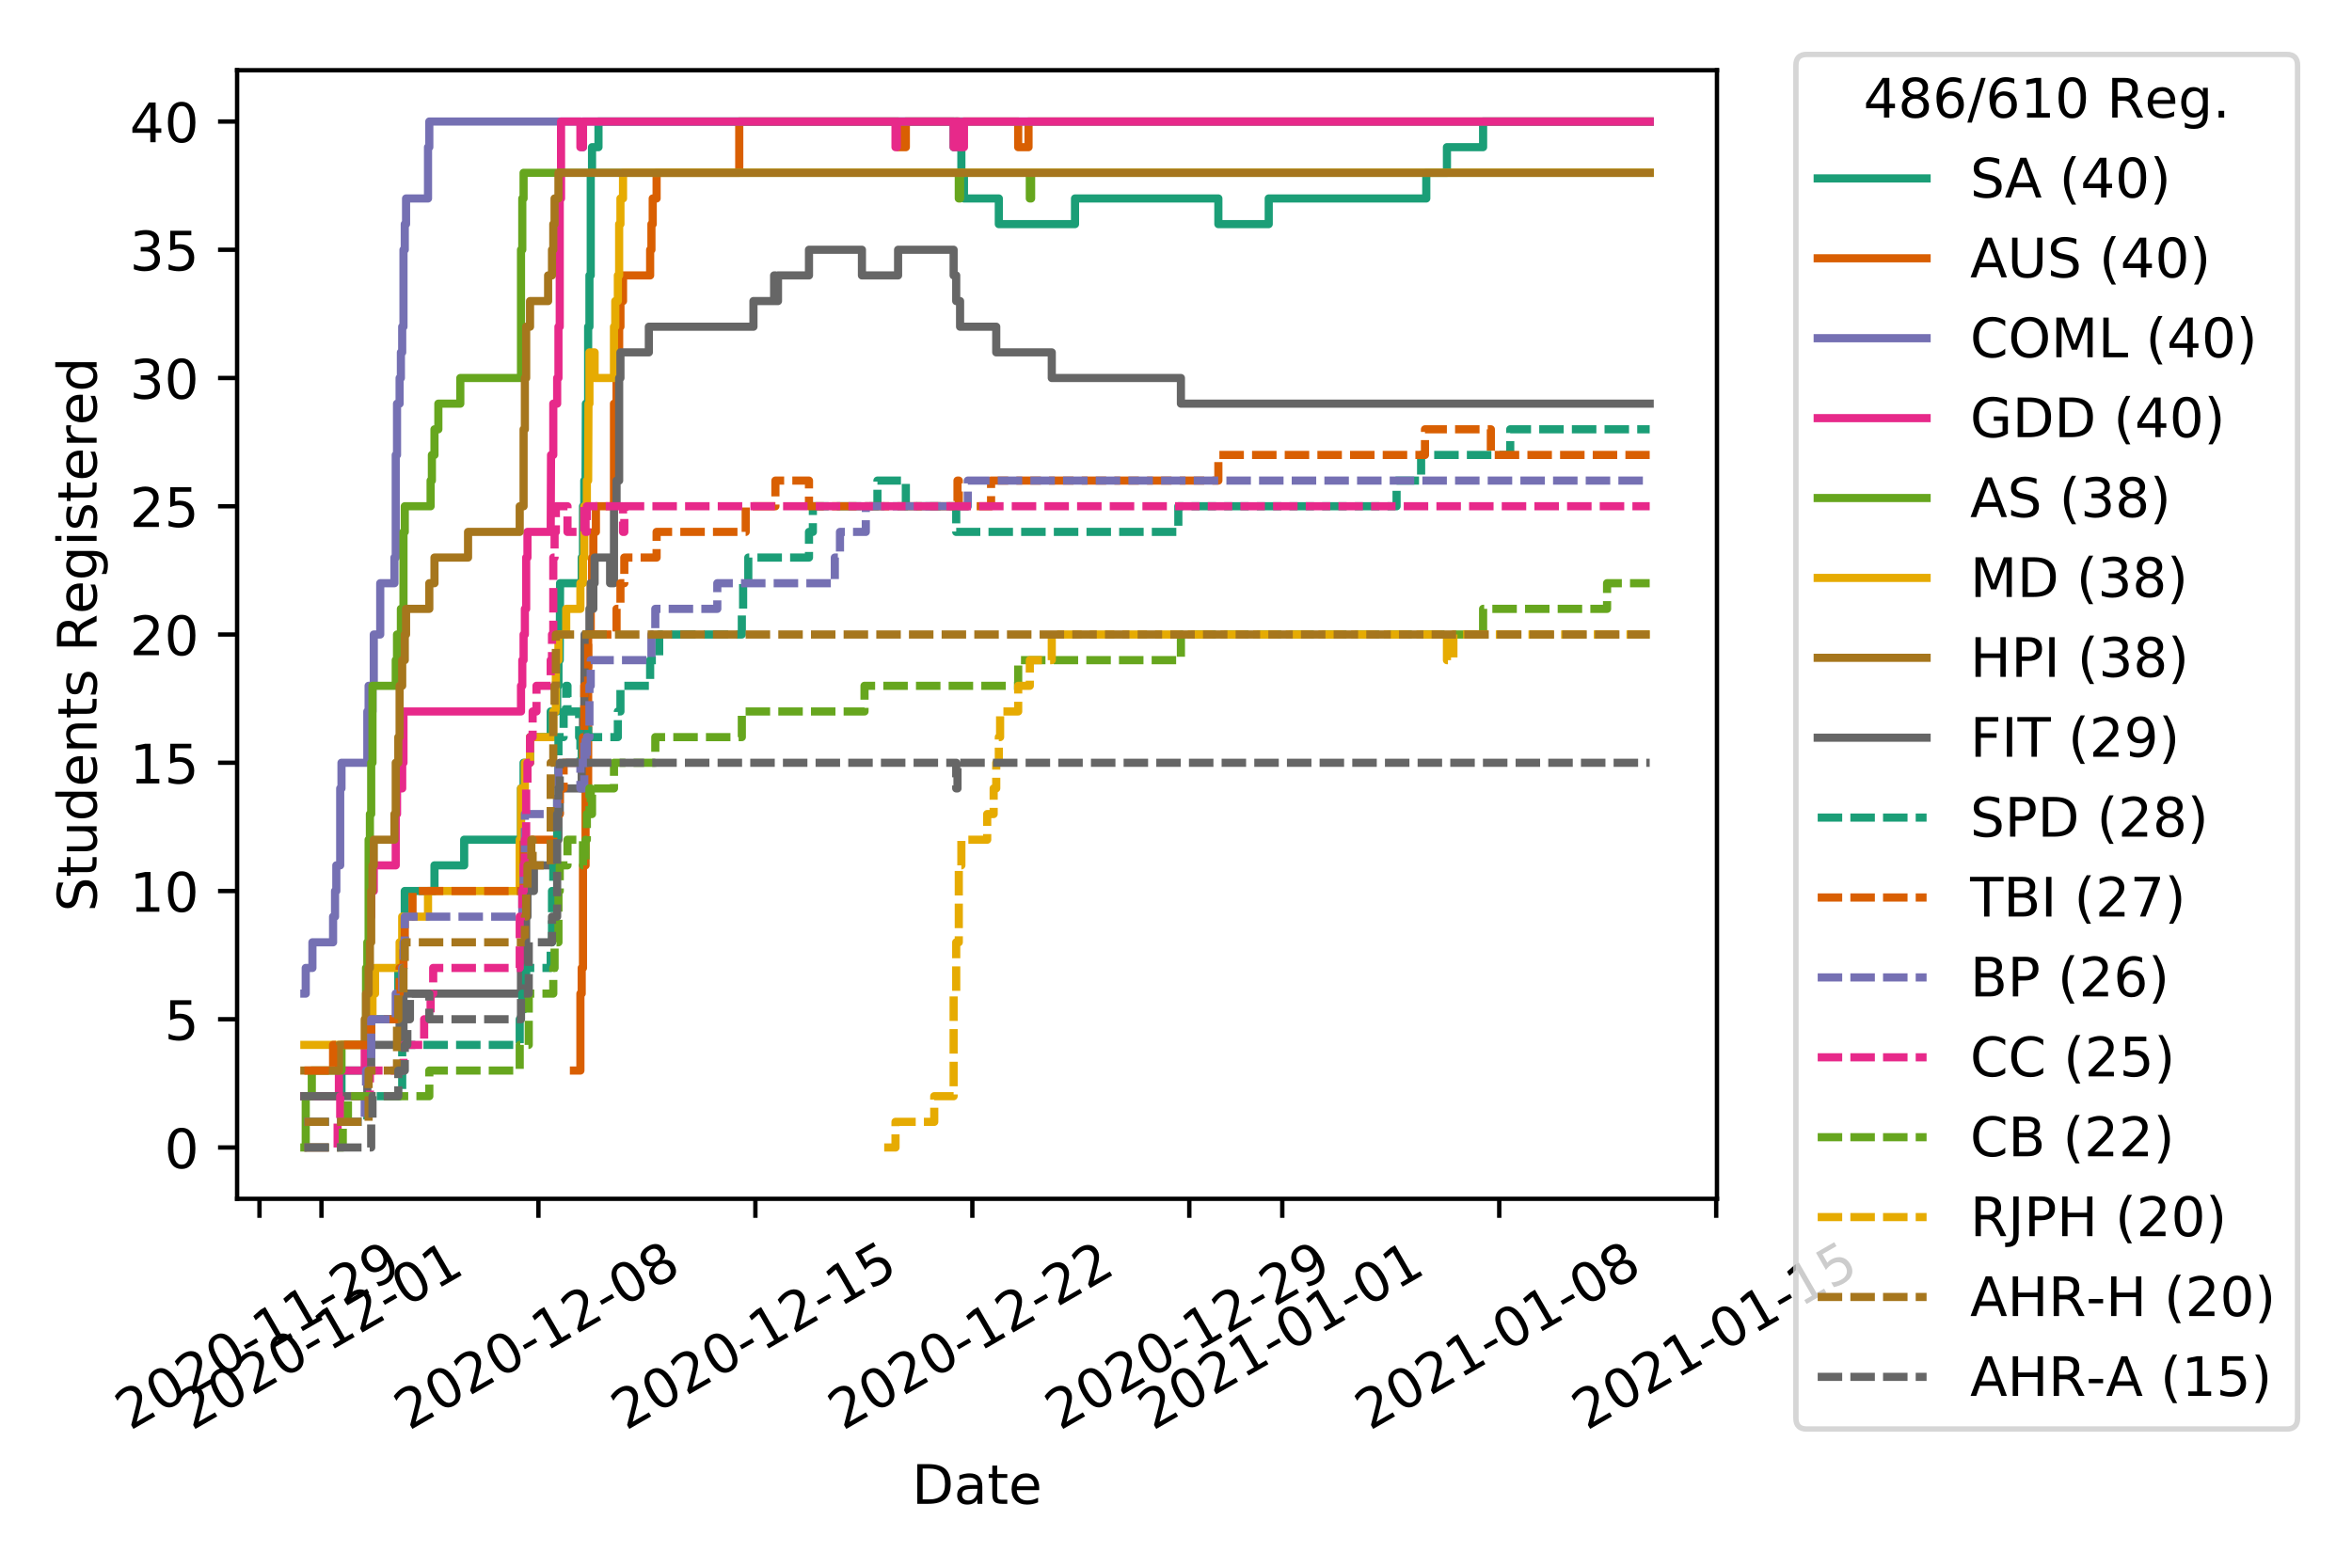 <?xml version="1.0" encoding="utf-8" standalone="no"?>
<!DOCTYPE svg PUBLIC "-//W3C//DTD SVG 1.1//EN"
  "http://www.w3.org/Graphics/SVG/1.1/DTD/svg11.dtd">
<!-- Created with matplotlib (https://matplotlib.org/) -->
<svg height="288pt" version="1.1" viewBox="0 0 432 288" width="432pt" xmlns="http://www.w3.org/2000/svg" xmlns:xlink="http://www.w3.org/1999/xlink">
 <defs>
  <style type="text/css">
*{stroke-linecap:butt;stroke-linejoin:round;}
  </style>
 </defs>
 <g id="figure_1">
  <g id="patch_1">
   <path d="M 0 288 
L 432 288 
L 432 0 
L 0 0 
z
" style="fill:#ffffff;"/>
  </g>
  <g id="axes_1">
   <g id="patch_2">
    <path d="M 43.55 220.231 
L 315.36 220.231 
L 315.36 12.9 
L 43.55 12.9 
z
" style="fill:#ffffff;"/>
   </g>
   <g id="matplotlib.axis_1">
    <g id="xtick_1">
     <g id="line2d_1">
      <defs>
       <path d="M 0 0 
L 0 3.5 
" id="md82ded548d" style="stroke:#000000;stroke-width:0.8;"/>
      </defs>
      <g>
       <use style="stroke:#000000;stroke-width:0.8;" x="47.661" xlink:href="#md82ded548d" y="220.231"/>
      </g>
     </g>
     <g id="text_1">
      <!-- 2020-11-29 -->
      <defs>
       <path d="M 19.188 8.297 
L 53.609 8.297 
L 53.609 0 
L 7.328 0 
L 7.328 8.297 
Q 12.938 14.109 22.625 23.891 
Q 32.328 33.688 34.812 36.531 
Q 39.547 41.844 41.422 45.531 
Q 43.312 49.219 43.312 52.781 
Q 43.312 58.594 39.234 62.25 
Q 35.156 65.922 28.609 65.922 
Q 23.969 65.922 18.812 64.312 
Q 13.672 62.703 7.812 59.422 
L 7.812 69.391 
Q 13.766 71.781 18.938 73 
Q 24.125 74.219 28.422 74.219 
Q 39.75 74.219 46.484 68.547 
Q 53.219 62.891 53.219 53.422 
Q 53.219 48.922 51.531 44.891 
Q 49.859 40.875 45.406 35.406 
Q 44.188 33.984 37.641 27.219 
Q 31.109 20.453 19.188 8.297 
z
" id="DejaVuSans-50"/>
       <path d="M 31.781 66.406 
Q 24.172 66.406 20.328 58.906 
Q 16.5 51.422 16.5 36.375 
Q 16.5 21.391 20.328 13.891 
Q 24.172 6.391 31.781 6.391 
Q 39.453 6.391 43.281 13.891 
Q 47.125 21.391 47.125 36.375 
Q 47.125 51.422 43.281 58.906 
Q 39.453 66.406 31.781 66.406 
z
M 31.781 74.219 
Q 44.047 74.219 50.516 64.516 
Q 56.984 54.828 56.984 36.375 
Q 56.984 17.969 50.516 8.266 
Q 44.047 -1.422 31.781 -1.422 
Q 19.531 -1.422 13.062 8.266 
Q 6.594 17.969 6.594 36.375 
Q 6.594 54.828 13.062 64.516 
Q 19.531 74.219 31.781 74.219 
z
" id="DejaVuSans-48"/>
       <path d="M 4.891 31.391 
L 31.203 31.391 
L 31.203 23.391 
L 4.891 23.391 
z
" id="DejaVuSans-45"/>
       <path d="M 12.406 8.297 
L 28.516 8.297 
L 28.516 63.922 
L 10.984 60.406 
L 10.984 69.391 
L 28.422 72.906 
L 38.281 72.906 
L 38.281 8.297 
L 54.391 8.297 
L 54.391 0 
L 12.406 0 
z
" id="DejaVuSans-49"/>
       <path d="M 10.984 1.516 
L 10.984 10.5 
Q 14.703 8.734 18.5 7.812 
Q 22.312 6.891 25.984 6.891 
Q 35.75 6.891 40.891 13.453 
Q 46.047 20.016 46.781 33.406 
Q 43.953 29.203 39.594 26.953 
Q 35.25 24.703 29.984 24.703 
Q 19.047 24.703 12.672 31.312 
Q 6.297 37.938 6.297 49.422 
Q 6.297 60.641 12.938 67.422 
Q 19.578 74.219 30.609 74.219 
Q 43.266 74.219 49.922 64.516 
Q 56.594 54.828 56.594 36.375 
Q 56.594 19.141 48.406 8.859 
Q 40.234 -1.422 26.422 -1.422 
Q 22.703 -1.422 18.891 -0.688 
Q 15.094 0.047 10.984 1.516 
z
M 30.609 32.422 
Q 37.25 32.422 41.125 36.953 
Q 45.016 41.5 45.016 49.422 
Q 45.016 57.281 41.125 61.844 
Q 37.25 66.406 30.609 66.406 
Q 23.969 66.406 20.094 61.844 
Q 16.219 57.281 16.219 49.422 
Q 16.219 41.5 20.094 36.953 
Q 23.969 32.422 30.609 32.422 
z
" id="DejaVuSans-57"/>
      </defs>
      <g transform="translate(23.876 262.869)rotate(-30)scale(0.1 -0.1)">
       <use xlink:href="#DejaVuSans-50"/>
       <use x="63.623" xlink:href="#DejaVuSans-48"/>
       <use x="127.246" xlink:href="#DejaVuSans-50"/>
       <use x="190.869" xlink:href="#DejaVuSans-48"/>
       <use x="254.492" xlink:href="#DejaVuSans-45"/>
       <use x="290.576" xlink:href="#DejaVuSans-49"/>
       <use x="354.199" xlink:href="#DejaVuSans-49"/>
       <use x="417.822" xlink:href="#DejaVuSans-45"/>
       <use x="453.906" xlink:href="#DejaVuSans-50"/>
       <use x="517.529" xlink:href="#DejaVuSans-57"/>
      </g>
     </g>
    </g>
    <g id="xtick_2">
     <g id="line2d_2">
      <g>
       <use style="stroke:#000000;stroke-width:0.8;" x="59.046" xlink:href="#md82ded548d" y="220.231"/>
      </g>
     </g>
     <g id="text_2">
      <!-- 2020-12-01 -->
      <g transform="translate(35.261 262.869)rotate(-30)scale(0.1 -0.1)">
       <use xlink:href="#DejaVuSans-50"/>
       <use x="63.623" xlink:href="#DejaVuSans-48"/>
       <use x="127.246" xlink:href="#DejaVuSans-50"/>
       <use x="190.869" xlink:href="#DejaVuSans-48"/>
       <use x="254.492" xlink:href="#DejaVuSans-45"/>
       <use x="290.576" xlink:href="#DejaVuSans-49"/>
       <use x="354.199" xlink:href="#DejaVuSans-50"/>
       <use x="417.822" xlink:href="#DejaVuSans-45"/>
       <use x="453.906" xlink:href="#DejaVuSans-48"/>
       <use x="517.529" xlink:href="#DejaVuSans-49"/>
      </g>
     </g>
    </g>
    <g id="xtick_3">
     <g id="line2d_3">
      <g>
       <use style="stroke:#000000;stroke-width:0.8;" x="98.895" xlink:href="#md82ded548d" y="220.231"/>
      </g>
     </g>
     <g id="text_3">
      <!-- 2020-12-08 -->
      <defs>
       <path d="M 31.781 34.625 
Q 24.75 34.625 20.719 30.859 
Q 16.703 27.094 16.703 20.516 
Q 16.703 13.922 20.719 10.156 
Q 24.75 6.391 31.781 6.391 
Q 38.812 6.391 42.859 10.172 
Q 46.922 13.969 46.922 20.516 
Q 46.922 27.094 42.891 30.859 
Q 38.875 34.625 31.781 34.625 
z
M 21.922 38.812 
Q 15.578 40.375 12.031 44.719 
Q 8.5 49.078 8.5 55.328 
Q 8.5 64.062 14.719 69.141 
Q 20.953 74.219 31.781 74.219 
Q 42.672 74.219 48.875 69.141 
Q 55.078 64.062 55.078 55.328 
Q 55.078 49.078 51.531 44.719 
Q 48 40.375 41.703 38.812 
Q 48.828 37.156 52.797 32.312 
Q 56.781 27.484 56.781 20.516 
Q 56.781 9.906 50.312 4.234 
Q 43.844 -1.422 31.781 -1.422 
Q 19.734 -1.422 13.25 4.234 
Q 6.781 9.906 6.781 20.516 
Q 6.781 27.484 10.781 32.312 
Q 14.797 37.156 21.922 38.812 
z
M 18.312 54.391 
Q 18.312 48.734 21.844 45.562 
Q 25.391 42.391 31.781 42.391 
Q 38.141 42.391 41.719 45.562 
Q 45.312 48.734 45.312 54.391 
Q 45.312 60.062 41.719 63.234 
Q 38.141 66.406 31.781 66.406 
Q 25.391 66.406 21.844 63.234 
Q 18.312 60.062 18.312 54.391 
z
" id="DejaVuSans-56"/>
      </defs>
      <g transform="translate(75.11 262.869)rotate(-30)scale(0.1 -0.1)">
       <use xlink:href="#DejaVuSans-50"/>
       <use x="63.623" xlink:href="#DejaVuSans-48"/>
       <use x="127.246" xlink:href="#DejaVuSans-50"/>
       <use x="190.869" xlink:href="#DejaVuSans-48"/>
       <use x="254.492" xlink:href="#DejaVuSans-45"/>
       <use x="290.576" xlink:href="#DejaVuSans-49"/>
       <use x="354.199" xlink:href="#DejaVuSans-50"/>
       <use x="417.822" xlink:href="#DejaVuSans-45"/>
       <use x="453.906" xlink:href="#DejaVuSans-48"/>
       <use x="517.529" xlink:href="#DejaVuSans-56"/>
      </g>
     </g>
    </g>
    <g id="xtick_4">
     <g id="line2d_4">
      <g>
       <use style="stroke:#000000;stroke-width:0.8;" x="138.745" xlink:href="#md82ded548d" y="220.231"/>
      </g>
     </g>
     <g id="text_4">
      <!-- 2020-12-15 -->
      <defs>
       <path d="M 10.797 72.906 
L 49.516 72.906 
L 49.516 64.594 
L 19.828 64.594 
L 19.828 46.734 
Q 21.969 47.469 24.109 47.828 
Q 26.266 48.188 28.422 48.188 
Q 40.625 48.188 47.75 41.5 
Q 54.891 34.812 54.891 23.391 
Q 54.891 11.625 47.562 5.094 
Q 40.234 -1.422 26.906 -1.422 
Q 22.312 -1.422 17.547 -0.641 
Q 12.797 0.141 7.719 1.703 
L 7.719 11.625 
Q 12.109 9.234 16.797 8.062 
Q 21.484 6.891 26.703 6.891 
Q 35.156 6.891 40.078 11.328 
Q 45.016 15.766 45.016 23.391 
Q 45.016 31 40.078 35.438 
Q 35.156 39.891 26.703 39.891 
Q 22.75 39.891 18.812 39.016 
Q 14.891 38.141 10.797 36.281 
z
" id="DejaVuSans-53"/>
      </defs>
      <g transform="translate(114.96 262.869)rotate(-30)scale(0.1 -0.1)">
       <use xlink:href="#DejaVuSans-50"/>
       <use x="63.623" xlink:href="#DejaVuSans-48"/>
       <use x="127.246" xlink:href="#DejaVuSans-50"/>
       <use x="190.869" xlink:href="#DejaVuSans-48"/>
       <use x="254.492" xlink:href="#DejaVuSans-45"/>
       <use x="290.576" xlink:href="#DejaVuSans-49"/>
       <use x="354.199" xlink:href="#DejaVuSans-50"/>
       <use x="417.822" xlink:href="#DejaVuSans-45"/>
       <use x="453.906" xlink:href="#DejaVuSans-49"/>
       <use x="517.529" xlink:href="#DejaVuSans-53"/>
      </g>
     </g>
    </g>
    <g id="xtick_5">
     <g id="line2d_5">
      <g>
       <use style="stroke:#000000;stroke-width:0.8;" x="178.594" xlink:href="#md82ded548d" y="220.231"/>
      </g>
     </g>
     <g id="text_5">
      <!-- 2020-12-22 -->
      <g transform="translate(154.809 262.869)rotate(-30)scale(0.1 -0.1)">
       <use xlink:href="#DejaVuSans-50"/>
       <use x="63.623" xlink:href="#DejaVuSans-48"/>
       <use x="127.246" xlink:href="#DejaVuSans-50"/>
       <use x="190.869" xlink:href="#DejaVuSans-48"/>
       <use x="254.492" xlink:href="#DejaVuSans-45"/>
       <use x="290.576" xlink:href="#DejaVuSans-49"/>
       <use x="354.199" xlink:href="#DejaVuSans-50"/>
       <use x="417.822" xlink:href="#DejaVuSans-45"/>
       <use x="453.906" xlink:href="#DejaVuSans-50"/>
       <use x="517.529" xlink:href="#DejaVuSans-50"/>
      </g>
     </g>
    </g>
    <g id="xtick_6">
     <g id="line2d_6">
      <g>
       <use style="stroke:#000000;stroke-width:0.8;" x="218.443" xlink:href="#md82ded548d" y="220.231"/>
      </g>
     </g>
     <g id="text_6">
      <!-- 2020-12-29 -->
      <g transform="translate(194.658 262.869)rotate(-30)scale(0.1 -0.1)">
       <use xlink:href="#DejaVuSans-50"/>
       <use x="63.623" xlink:href="#DejaVuSans-48"/>
       <use x="127.246" xlink:href="#DejaVuSans-50"/>
       <use x="190.869" xlink:href="#DejaVuSans-48"/>
       <use x="254.492" xlink:href="#DejaVuSans-45"/>
       <use x="290.576" xlink:href="#DejaVuSans-49"/>
       <use x="354.199" xlink:href="#DejaVuSans-50"/>
       <use x="417.822" xlink:href="#DejaVuSans-45"/>
       <use x="453.906" xlink:href="#DejaVuSans-50"/>
       <use x="517.529" xlink:href="#DejaVuSans-57"/>
      </g>
     </g>
    </g>
    <g id="xtick_7">
     <g id="line2d_7">
      <g>
       <use style="stroke:#000000;stroke-width:0.8;" x="235.522" xlink:href="#md82ded548d" y="220.231"/>
      </g>
     </g>
     <g id="text_7">
      <!-- 2021-01-01 -->
      <g transform="translate(211.737 262.869)rotate(-30)scale(0.1 -0.1)">
       <use xlink:href="#DejaVuSans-50"/>
       <use x="63.623" xlink:href="#DejaVuSans-48"/>
       <use x="127.246" xlink:href="#DejaVuSans-50"/>
       <use x="190.869" xlink:href="#DejaVuSans-49"/>
       <use x="254.492" xlink:href="#DejaVuSans-45"/>
       <use x="290.576" xlink:href="#DejaVuSans-48"/>
       <use x="354.199" xlink:href="#DejaVuSans-49"/>
       <use x="417.822" xlink:href="#DejaVuSans-45"/>
       <use x="453.906" xlink:href="#DejaVuSans-48"/>
       <use x="517.529" xlink:href="#DejaVuSans-49"/>
      </g>
     </g>
    </g>
    <g id="xtick_8">
     <g id="line2d_8">
      <g>
       <use style="stroke:#000000;stroke-width:0.8;" x="275.371" xlink:href="#md82ded548d" y="220.231"/>
      </g>
     </g>
     <g id="text_8">
      <!-- 2021-01-08 -->
      <g transform="translate(251.586 262.869)rotate(-30)scale(0.1 -0.1)">
       <use xlink:href="#DejaVuSans-50"/>
       <use x="63.623" xlink:href="#DejaVuSans-48"/>
       <use x="127.246" xlink:href="#DejaVuSans-50"/>
       <use x="190.869" xlink:href="#DejaVuSans-49"/>
       <use x="254.492" xlink:href="#DejaVuSans-45"/>
       <use x="290.576" xlink:href="#DejaVuSans-48"/>
       <use x="354.199" xlink:href="#DejaVuSans-49"/>
       <use x="417.822" xlink:href="#DejaVuSans-45"/>
       <use x="453.906" xlink:href="#DejaVuSans-48"/>
       <use x="517.529" xlink:href="#DejaVuSans-56"/>
      </g>
     </g>
    </g>
    <g id="xtick_9">
     <g id="line2d_9">
      <g>
       <use style="stroke:#000000;stroke-width:0.8;" x="315.22" xlink:href="#md82ded548d" y="220.231"/>
      </g>
     </g>
     <g id="text_9">
      <!-- 2021-01-15 -->
      <g transform="translate(291.435 262.869)rotate(-30)scale(0.1 -0.1)">
       <use xlink:href="#DejaVuSans-50"/>
       <use x="63.623" xlink:href="#DejaVuSans-48"/>
       <use x="127.246" xlink:href="#DejaVuSans-50"/>
       <use x="190.869" xlink:href="#DejaVuSans-49"/>
       <use x="254.492" xlink:href="#DejaVuSans-45"/>
       <use x="290.576" xlink:href="#DejaVuSans-48"/>
       <use x="354.199" xlink:href="#DejaVuSans-49"/>
       <use x="417.822" xlink:href="#DejaVuSans-45"/>
       <use x="453.906" xlink:href="#DejaVuSans-49"/>
       <use x="517.529" xlink:href="#DejaVuSans-53"/>
      </g>
     </g>
    </g>
    <g id="text_10">
     <!-- Date -->
     <defs>
      <path d="M 19.672 64.797 
L 19.672 8.109 
L 31.594 8.109 
Q 46.688 8.109 53.688 14.938 
Q 60.688 21.781 60.688 36.531 
Q 60.688 51.172 53.688 57.984 
Q 46.688 64.797 31.594 64.797 
z
M 9.812 72.906 
L 30.078 72.906 
Q 51.266 72.906 61.172 64.094 
Q 71.094 55.281 71.094 36.531 
Q 71.094 17.672 61.125 8.828 
Q 51.172 0 30.078 0 
L 9.812 0 
z
" id="DejaVuSans-68"/>
      <path d="M 34.281 27.484 
Q 23.391 27.484 19.188 25 
Q 14.984 22.516 14.984 16.5 
Q 14.984 11.719 18.141 8.906 
Q 21.297 6.109 26.703 6.109 
Q 34.188 6.109 38.703 11.406 
Q 43.219 16.703 43.219 25.484 
L 43.219 27.484 
z
M 52.203 31.203 
L 52.203 0 
L 43.219 0 
L 43.219 8.297 
Q 40.141 3.328 35.547 0.953 
Q 30.953 -1.422 24.312 -1.422 
Q 15.922 -1.422 10.953 3.297 
Q 6 8.016 6 15.922 
Q 6 25.141 12.172 29.828 
Q 18.359 34.516 30.609 34.516 
L 43.219 34.516 
L 43.219 35.406 
Q 43.219 41.609 39.141 45 
Q 35.062 48.391 27.688 48.391 
Q 23 48.391 18.547 47.266 
Q 14.109 46.141 10.016 43.891 
L 10.016 52.203 
Q 14.938 54.109 19.578 55.047 
Q 24.219 56 28.609 56 
Q 40.484 56 46.344 49.844 
Q 52.203 43.703 52.203 31.203 
z
" id="DejaVuSans-97"/>
      <path d="M 18.312 70.219 
L 18.312 54.688 
L 36.812 54.688 
L 36.812 47.703 
L 18.312 47.703 
L 18.312 18.016 
Q 18.312 11.328 20.141 9.422 
Q 21.969 7.516 27.594 7.516 
L 36.812 7.516 
L 36.812 0 
L 27.594 0 
Q 17.188 0 13.234 3.875 
Q 9.281 7.766 9.281 18.016 
L 9.281 47.703 
L 2.688 47.703 
L 2.688 54.688 
L 9.281 54.688 
L 9.281 70.219 
z
" id="DejaVuSans-116"/>
      <path d="M 56.203 29.594 
L 56.203 25.203 
L 14.891 25.203 
Q 15.484 15.922 20.484 11.062 
Q 25.484 6.203 34.422 6.203 
Q 39.594 6.203 44.453 7.469 
Q 49.312 8.734 54.109 11.281 
L 54.109 2.781 
Q 49.266 0.734 44.188 -0.344 
Q 39.109 -1.422 33.891 -1.422 
Q 20.797 -1.422 13.156 6.188 
Q 5.516 13.812 5.516 26.812 
Q 5.516 40.234 12.766 48.109 
Q 20.016 56 32.328 56 
Q 43.359 56 49.781 48.891 
Q 56.203 41.797 56.203 29.594 
z
M 47.219 32.234 
Q 47.125 39.594 43.094 43.984 
Q 39.062 48.391 32.422 48.391 
Q 24.906 48.391 20.391 44.141 
Q 15.875 39.891 15.188 32.172 
z
" id="DejaVuSans-101"/>
     </defs>
     <g transform="translate(167.504 276.269)scale(0.1 -0.1)">
      <use xlink:href="#DejaVuSans-68"/>
      <use x="77.002" xlink:href="#DejaVuSans-97"/>
      <use x="138.281" xlink:href="#DejaVuSans-116"/>
      <use x="177.49" xlink:href="#DejaVuSans-101"/>
     </g>
    </g>
   </g>
   <g id="matplotlib.axis_2">
    <g id="ytick_1">
     <g id="line2d_10">
      <defs>
       <path d="M 0 0 
L -3.5 0 
" id="mfa56f7a067" style="stroke:#000000;stroke-width:0.8;"/>
      </defs>
      <g>
       <use style="stroke:#000000;stroke-width:0.8;" x="43.55" xlink:href="#mfa56f7a067" y="210.807"/>
      </g>
     </g>
     <g id="text_11">
      <!-- 0 -->
      <g transform="translate(30.188 214.606)scale(0.1 -0.1)">
       <use xlink:href="#DejaVuSans-48"/>
      </g>
     </g>
    </g>
    <g id="ytick_2">
     <g id="line2d_11">
      <g>
       <use style="stroke:#000000;stroke-width:0.8;" x="43.55" xlink:href="#mfa56f7a067" y="187.246"/>
      </g>
     </g>
     <g id="text_12">
      <!-- 5 -->
      <g transform="translate(30.188 191.046)scale(0.1 -0.1)">
       <use xlink:href="#DejaVuSans-53"/>
      </g>
     </g>
    </g>
    <g id="ytick_3">
     <g id="line2d_12">
      <g>
       <use style="stroke:#000000;stroke-width:0.8;" x="43.55" xlink:href="#mfa56f7a067" y="163.686"/>
      </g>
     </g>
     <g id="text_13">
      <!-- 10 -->
      <g transform="translate(23.825 167.485)scale(0.1 -0.1)">
       <use xlink:href="#DejaVuSans-49"/>
       <use x="63.623" xlink:href="#DejaVuSans-48"/>
      </g>
     </g>
    </g>
    <g id="ytick_4">
     <g id="line2d_13">
      <g>
       <use style="stroke:#000000;stroke-width:0.8;" x="43.55" xlink:href="#mfa56f7a067" y="140.126"/>
      </g>
     </g>
     <g id="text_14">
      <!-- 15 -->
      <g transform="translate(23.825 143.925)scale(0.1 -0.1)">
       <use xlink:href="#DejaVuSans-49"/>
       <use x="63.623" xlink:href="#DejaVuSans-53"/>
      </g>
     </g>
    </g>
    <g id="ytick_5">
     <g id="line2d_14">
      <g>
       <use style="stroke:#000000;stroke-width:0.8;" x="43.55" xlink:href="#mfa56f7a067" y="116.565"/>
      </g>
     </g>
     <g id="text_15">
      <!-- 20 -->
      <g transform="translate(23.825 120.365)scale(0.1 -0.1)">
       <use xlink:href="#DejaVuSans-50"/>
       <use x="63.623" xlink:href="#DejaVuSans-48"/>
      </g>
     </g>
    </g>
    <g id="ytick_6">
     <g id="line2d_15">
      <g>
       <use style="stroke:#000000;stroke-width:0.8;" x="43.55" xlink:href="#mfa56f7a067" y="93.005"/>
      </g>
     </g>
     <g id="text_16">
      <!-- 25 -->
      <g transform="translate(23.825 96.804)scale(0.1 -0.1)">
       <use xlink:href="#DejaVuSans-50"/>
       <use x="63.623" xlink:href="#DejaVuSans-53"/>
      </g>
     </g>
    </g>
    <g id="ytick_7">
     <g id="line2d_16">
      <g>
       <use style="stroke:#000000;stroke-width:0.8;" x="43.55" xlink:href="#mfa56f7a067" y="69.445"/>
      </g>
     </g>
     <g id="text_17">
      <!-- 30 -->
      <defs>
       <path d="M 40.578 39.312 
Q 47.656 37.797 51.625 33 
Q 55.609 28.219 55.609 21.188 
Q 55.609 10.406 48.188 4.484 
Q 40.766 -1.422 27.094 -1.422 
Q 22.516 -1.422 17.656 -0.516 
Q 12.797 0.391 7.625 2.203 
L 7.625 11.719 
Q 11.719 9.328 16.594 8.109 
Q 21.484 6.891 26.812 6.891 
Q 36.078 6.891 40.938 10.547 
Q 45.797 14.203 45.797 21.188 
Q 45.797 27.641 41.281 31.266 
Q 36.766 34.906 28.719 34.906 
L 20.219 34.906 
L 20.219 43.016 
L 29.109 43.016 
Q 36.375 43.016 40.234 45.922 
Q 44.094 48.828 44.094 54.297 
Q 44.094 59.906 40.109 62.906 
Q 36.141 65.922 28.719 65.922 
Q 24.656 65.922 20.016 65.031 
Q 15.375 64.156 9.812 62.312 
L 9.812 71.094 
Q 15.438 72.656 20.344 73.438 
Q 25.25 74.219 29.594 74.219 
Q 40.828 74.219 47.359 69.109 
Q 53.906 64.016 53.906 55.328 
Q 53.906 49.266 50.438 45.094 
Q 46.969 40.922 40.578 39.312 
z
" id="DejaVuSans-51"/>
      </defs>
      <g transform="translate(23.825 73.244)scale(0.1 -0.1)">
       <use xlink:href="#DejaVuSans-51"/>
       <use x="63.623" xlink:href="#DejaVuSans-48"/>
      </g>
     </g>
    </g>
    <g id="ytick_8">
     <g id="line2d_17">
      <g>
       <use style="stroke:#000000;stroke-width:0.8;" x="43.55" xlink:href="#mfa56f7a067" y="45.884"/>
      </g>
     </g>
     <g id="text_18">
      <!-- 35 -->
      <g transform="translate(23.825 49.684)scale(0.1 -0.1)">
       <use xlink:href="#DejaVuSans-51"/>
       <use x="63.623" xlink:href="#DejaVuSans-53"/>
      </g>
     </g>
    </g>
    <g id="ytick_9">
     <g id="line2d_18">
      <g>
       <use style="stroke:#000000;stroke-width:0.8;" x="43.55" xlink:href="#mfa56f7a067" y="22.324"/>
      </g>
     </g>
     <g id="text_19">
      <!-- 40 -->
      <defs>
       <path d="M 37.797 64.312 
L 12.891 25.391 
L 37.797 25.391 
z
M 35.203 72.906 
L 47.609 72.906 
L 47.609 25.391 
L 58.016 25.391 
L 58.016 17.188 
L 47.609 17.188 
L 47.609 0 
L 37.797 0 
L 37.797 17.188 
L 4.891 17.188 
L 4.891 26.703 
z
" id="DejaVuSans-52"/>
      </defs>
      <g transform="translate(23.825 26.123)scale(0.1 -0.1)">
       <use xlink:href="#DejaVuSans-52"/>
       <use x="63.623" xlink:href="#DejaVuSans-48"/>
      </g>
     </g>
    </g>
    <g id="text_20">
     <!-- Students Registered -->
     <defs>
      <path d="M 53.516 70.516 
L 53.516 60.891 
Q 47.906 63.578 42.922 64.891 
Q 37.938 66.219 33.297 66.219 
Q 25.25 66.219 20.875 63.094 
Q 16.5 59.969 16.5 54.203 
Q 16.5 49.359 19.406 46.891 
Q 22.312 44.438 30.422 42.922 
L 36.375 41.703 
Q 47.406 39.594 52.656 34.297 
Q 57.906 29 57.906 20.125 
Q 57.906 9.516 50.797 4.047 
Q 43.703 -1.422 29.984 -1.422 
Q 24.812 -1.422 18.969 -0.25 
Q 13.141 0.922 6.891 3.219 
L 6.891 13.375 
Q 12.891 10.016 18.656 8.297 
Q 24.422 6.594 29.984 6.594 
Q 38.422 6.594 43.016 9.906 
Q 47.609 13.234 47.609 19.391 
Q 47.609 24.75 44.312 27.781 
Q 41.016 30.812 33.5 32.328 
L 27.484 33.5 
Q 16.453 35.688 11.516 40.375 
Q 6.594 45.062 6.594 53.422 
Q 6.594 63.094 13.406 68.656 
Q 20.219 74.219 32.172 74.219 
Q 37.312 74.219 42.625 73.281 
Q 47.953 72.359 53.516 70.516 
z
" id="DejaVuSans-83"/>
      <path d="M 8.5 21.578 
L 8.5 54.688 
L 17.484 54.688 
L 17.484 21.922 
Q 17.484 14.156 20.5 10.266 
Q 23.531 6.391 29.594 6.391 
Q 36.859 6.391 41.078 11.031 
Q 45.312 15.672 45.312 23.688 
L 45.312 54.688 
L 54.297 54.688 
L 54.297 0 
L 45.312 0 
L 45.312 8.406 
Q 42.047 3.422 37.719 1 
Q 33.406 -1.422 27.688 -1.422 
Q 18.266 -1.422 13.375 4.438 
Q 8.5 10.297 8.5 21.578 
z
M 31.109 56 
z
" id="DejaVuSans-117"/>
      <path d="M 45.406 46.391 
L 45.406 75.984 
L 54.391 75.984 
L 54.391 0 
L 45.406 0 
L 45.406 8.203 
Q 42.578 3.328 38.25 0.953 
Q 33.938 -1.422 27.875 -1.422 
Q 17.969 -1.422 11.734 6.484 
Q 5.516 14.406 5.516 27.297 
Q 5.516 40.188 11.734 48.094 
Q 17.969 56 27.875 56 
Q 33.938 56 38.25 53.625 
Q 42.578 51.266 45.406 46.391 
z
M 14.797 27.297 
Q 14.797 17.391 18.875 11.75 
Q 22.953 6.109 30.078 6.109 
Q 37.203 6.109 41.297 11.75 
Q 45.406 17.391 45.406 27.297 
Q 45.406 37.203 41.297 42.844 
Q 37.203 48.484 30.078 48.484 
Q 22.953 48.484 18.875 42.844 
Q 14.797 37.203 14.797 27.297 
z
" id="DejaVuSans-100"/>
      <path d="M 54.891 33.016 
L 54.891 0 
L 45.906 0 
L 45.906 32.719 
Q 45.906 40.484 42.875 44.328 
Q 39.844 48.188 33.797 48.188 
Q 26.516 48.188 22.312 43.547 
Q 18.109 38.922 18.109 30.906 
L 18.109 0 
L 9.078 0 
L 9.078 54.688 
L 18.109 54.688 
L 18.109 46.188 
Q 21.344 51.125 25.703 53.562 
Q 30.078 56 35.797 56 
Q 45.219 56 50.047 50.172 
Q 54.891 44.344 54.891 33.016 
z
" id="DejaVuSans-110"/>
      <path d="M 44.281 53.078 
L 44.281 44.578 
Q 40.484 46.531 36.375 47.5 
Q 32.281 48.484 27.875 48.484 
Q 21.188 48.484 17.844 46.438 
Q 14.5 44.391 14.5 40.281 
Q 14.5 37.156 16.891 35.375 
Q 19.281 33.594 26.516 31.984 
L 29.594 31.297 
Q 39.156 29.25 43.188 25.516 
Q 47.219 21.781 47.219 15.094 
Q 47.219 7.469 41.188 3.016 
Q 35.156 -1.422 24.609 -1.422 
Q 20.219 -1.422 15.453 -0.562 
Q 10.688 0.297 5.422 2 
L 5.422 11.281 
Q 10.406 8.688 15.234 7.391 
Q 20.062 6.109 24.812 6.109 
Q 31.156 6.109 34.562 8.281 
Q 37.984 10.453 37.984 14.406 
Q 37.984 18.062 35.516 20.016 
Q 33.062 21.969 24.703 23.781 
L 21.578 24.516 
Q 13.234 26.266 9.516 29.906 
Q 5.812 33.547 5.812 39.891 
Q 5.812 47.609 11.281 51.797 
Q 16.75 56 26.812 56 
Q 31.781 56 36.172 55.266 
Q 40.578 54.547 44.281 53.078 
z
" id="DejaVuSans-115"/>
      <path id="DejaVuSans-32"/>
      <path d="M 44.391 34.188 
Q 47.562 33.109 50.562 29.594 
Q 53.562 26.078 56.594 19.922 
L 66.609 0 
L 56 0 
L 46.688 18.703 
Q 43.062 26.031 39.672 28.422 
Q 36.281 30.812 30.422 30.812 
L 19.672 30.812 
L 19.672 0 
L 9.812 0 
L 9.812 72.906 
L 32.078 72.906 
Q 44.578 72.906 50.734 67.672 
Q 56.891 62.453 56.891 51.906 
Q 56.891 45.016 53.688 40.469 
Q 50.484 35.938 44.391 34.188 
z
M 19.672 64.797 
L 19.672 38.922 
L 32.078 38.922 
Q 39.203 38.922 42.844 42.219 
Q 46.484 45.516 46.484 51.906 
Q 46.484 58.297 42.844 61.547 
Q 39.203 64.797 32.078 64.797 
z
" id="DejaVuSans-82"/>
      <path d="M 45.406 27.984 
Q 45.406 37.75 41.375 43.109 
Q 37.359 48.484 30.078 48.484 
Q 22.859 48.484 18.828 43.109 
Q 14.797 37.75 14.797 27.984 
Q 14.797 18.266 18.828 12.891 
Q 22.859 7.516 30.078 7.516 
Q 37.359 7.516 41.375 12.891 
Q 45.406 18.266 45.406 27.984 
z
M 54.391 6.781 
Q 54.391 -7.172 48.188 -13.984 
Q 42 -20.797 29.203 -20.797 
Q 24.469 -20.797 20.266 -20.094 
Q 16.062 -19.391 12.109 -17.922 
L 12.109 -9.188 
Q 16.062 -11.328 19.922 -12.344 
Q 23.781 -13.375 27.781 -13.375 
Q 36.625 -13.375 41.016 -8.766 
Q 45.406 -4.156 45.406 5.172 
L 45.406 9.625 
Q 42.625 4.781 38.281 2.391 
Q 33.938 0 27.875 0 
Q 17.828 0 11.672 7.656 
Q 5.516 15.328 5.516 27.984 
Q 5.516 40.672 11.672 48.328 
Q 17.828 56 27.875 56 
Q 33.938 56 38.281 53.609 
Q 42.625 51.219 45.406 46.391 
L 45.406 54.688 
L 54.391 54.688 
z
" id="DejaVuSans-103"/>
      <path d="M 9.422 54.688 
L 18.406 54.688 
L 18.406 0 
L 9.422 0 
z
M 9.422 75.984 
L 18.406 75.984 
L 18.406 64.594 
L 9.422 64.594 
z
" id="DejaVuSans-105"/>
      <path d="M 41.109 46.297 
Q 39.594 47.172 37.812 47.578 
Q 36.031 48 33.891 48 
Q 26.266 48 22.188 43.047 
Q 18.109 38.094 18.109 28.812 
L 18.109 0 
L 9.078 0 
L 9.078 54.688 
L 18.109 54.688 
L 18.109 46.188 
Q 20.953 51.172 25.484 53.578 
Q 30.031 56 36.531 56 
Q 37.453 56 38.578 55.875 
Q 39.703 55.766 41.062 55.516 
z
" id="DejaVuSans-114"/>
     </defs>
     <g transform="translate(17.745 167.499)rotate(-90)scale(0.1 -0.1)">
      <use xlink:href="#DejaVuSans-83"/>
      <use x="63.477" xlink:href="#DejaVuSans-116"/>
      <use x="102.686" xlink:href="#DejaVuSans-117"/>
      <use x="166.064" xlink:href="#DejaVuSans-100"/>
      <use x="229.541" xlink:href="#DejaVuSans-101"/>
      <use x="291.064" xlink:href="#DejaVuSans-110"/>
      <use x="354.443" xlink:href="#DejaVuSans-116"/>
      <use x="393.652" xlink:href="#DejaVuSans-115"/>
      <use x="445.752" xlink:href="#DejaVuSans-32"/>
      <use x="477.539" xlink:href="#DejaVuSans-82"/>
      <use x="546.959" xlink:href="#DejaVuSans-101"/>
      <use x="608.482" xlink:href="#DejaVuSans-103"/>
      <use x="671.959" xlink:href="#DejaVuSans-105"/>
      <use x="699.742" xlink:href="#DejaVuSans-115"/>
      <use x="751.842" xlink:href="#DejaVuSans-116"/>
      <use x="791.051" xlink:href="#DejaVuSans-101"/>
      <use x="852.574" xlink:href="#DejaVuSans-114"/>
      <use x="893.656" xlink:href="#DejaVuSans-101"/>
      <use x="955.18" xlink:href="#DejaVuSans-100"/>
     </g>
    </g>
   </g>
   <g id="line2d_19">
    <path clip-path="url(#pd1ec1407f3)" d="M 55.905 201.383 
L 62.723 201.383 
L 62.723 196.67 
L 62.783 196.67 
L 67.23 196.67 
L 67.23 191.958 
L 67.289 191.958 
L 68.179 191.958 
L 68.179 187.246 
L 68.238 187.246 
L 73.16 187.246 
L 73.16 177.822 
L 73.219 177.822 
L 73.634 177.822 
L 73.634 173.11 
L 73.694 173.11 
L 74.109 173.11 
L 74.109 168.398 
L 74.168 168.398 
L 74.346 168.398 
L 74.346 163.686 
L 74.405 163.686 
L 79.802 163.686 
L 79.802 158.974 
L 79.861 158.974 
L 85.257 158.974 
L 85.257 154.262 
L 85.316 154.262 
L 95.694 154.262 
L 95.694 144.838 
L 95.753 144.838 
L 96.168 144.838 
L 96.168 140.126 
L 96.227 140.126 
L 97.354 140.126 
L 97.354 135.414 
L 97.413 135.414 
L 101.149 135.414 
L 101.149 130.702 
L 101.209 130.702 
L 102.335 130.702 
L 102.335 125.99 
L 102.395 125.99 
L 102.573 125.99 
L 102.573 121.277 
L 102.632 121.277 
L 102.81 121.277 
L 102.869 107.141 
L 102.869 107.141 
L 106.842 107.141 
L 106.842 102.429 
L 106.901 102.429 
L 107.079 102.429 
L 107.079 93.005 
L 107.139 93.005 
L 107.316 93.005 
L 107.316 88.293 
L 107.376 88.293 
L 107.554 88.293 
L 107.613 74.157 
L 107.613 74.157 
L 108.028 74.157 
L 108.028 60.021 
L 108.087 60.021 
L 108.265 60.021 
L 108.265 50.597 
L 108.325 50.597 
L 108.502 50.597 
L 108.502 31.748 
L 108.562 31.748 
L 108.74 31.748 
L 108.74 27.036 
L 108.799 27.036 
L 109.926 27.036 
L 109.926 22.324 
L 109.985 22.324 
L 175.155 22.324 
L 175.155 27.036 
L 175.214 27.036 
L 175.392 27.036 
L 175.392 22.324 
L 175.452 22.324 
L 175.867 22.324 
L 175.867 27.036 
L 175.926 27.036 
L 176.578 27.036 
L 176.578 31.748 
L 176.638 31.748 
L 177.053 31.748 
L 177.053 36.46 
L 177.112 36.46 
L 183.457 36.46 
L 183.457 41.172 
L 183.516 41.172 
L 197.452 41.172 
L 197.452 36.46 
L 197.511 36.46 
L 223.781 36.46 
L 223.781 41.172 
L 223.84 41.172 
L 233.032 41.172 
L 233.032 36.46 
L 233.091 36.46 
L 261.97 36.46 
L 261.97 31.748 
L 262.029 31.748 
L 265.765 31.748 
L 265.765 27.036 
L 265.824 27.036 
L 272.406 27.036 
L 272.406 22.324 
L 303.005 22.324 
L 303.005 22.324 
" style="fill:none;stroke:#1b9e77;stroke-linecap:square;stroke-width:1.5;"/>
   </g>
   <g id="line2d_20">
    <path clip-path="url(#pd1ec1407f3)" d="M 105.419 196.67 
L 106.605 196.67 
L 106.605 182.534 
L 106.664 182.534 
L 106.842 182.534 
L 106.842 177.822 
L 106.901 177.822 
L 107.079 177.822 
L 107.079 158.974 
L 107.139 158.974 
L 107.554 158.974 
L 107.554 144.838 
L 107.613 144.838 
L 108.028 144.838 
L 108.028 116.565 
L 108.087 116.565 
L 108.502 116.565 
L 108.502 107.141 
L 108.562 107.141 
L 108.74 107.141 
L 108.74 102.429 
L 108.799 102.429 
L 108.977 102.429 
L 108.977 97.717 
L 109.036 97.717 
L 109.451 97.717 
L 109.451 93.005 
L 109.511 93.005 
L 112.772 93.005 
L 112.772 74.157 
L 112.831 74.157 
L 113.246 74.157 
L 113.246 69.445 
L 113.306 69.445 
L 113.721 69.445 
L 113.721 60.021 
L 113.78 60.021 
L 113.958 60.021 
L 113.958 55.309 
L 114.017 55.309 
L 114.432 55.309 
L 114.432 50.597 
L 114.492 50.597 
L 119.414 50.597 
L 119.414 45.884 
L 119.473 45.884 
L 119.651 45.884 
L 119.651 41.172 
L 119.71 41.172 
L 119.888 41.172 
L 119.888 36.46 
L 119.947 36.46 
L 120.6 36.46 
L 120.6 31.748 
L 120.659 31.748 
L 135.78 31.748 
L 135.78 22.324 
L 135.84 22.324 
L 164.956 22.324 
L 164.956 27.036 
L 165.015 27.036 
L 166.379 27.036 
L 166.379 22.324 
L 166.438 22.324 
L 187.015 22.324 
L 187.015 27.036 
L 187.074 27.036 
L 188.913 27.036 
L 188.913 22.324 
L 188.972 22.324 
L 303.005 22.324 
L 303.005 22.324 
" style="fill:none;stroke:#d95f02;stroke-linecap:square;stroke-width:1.5;"/>
   </g>
   <g id="line2d_21">
    <path clip-path="url(#pd1ec1407f3)" d="M 55.905 182.534 
L 56.155 182.534 
L 56.155 177.822 
L 56.264 177.822 
L 57.382 177.822 
L 57.382 173.11 
L 61.178 173.11 
L 61.178 168.398 
L 61.537 168.398 
L 61.537 163.686 
L 61.597 163.686 
L 61.774 163.686 
L 61.774 158.974 
L 61.834 158.974 
L 62.486 158.974 
L 62.486 144.838 
L 62.545 144.838 
L 62.723 144.838 
L 62.723 140.126 
L 62.783 140.126 
L 67.467 140.126 
L 67.467 130.702 
L 67.527 130.702 
L 67.704 130.702 
L 67.704 125.99 
L 67.764 125.99 
L 67.942 125.99 
L 67.942 130.702 
L 68.001 130.702 
L 68.416 130.702 
L 68.416 125.99 
L 68.475 125.99 
L 68.653 125.99 
L 68.653 116.565 
L 68.713 116.565 
L 69.839 116.565 
L 69.839 107.141 
L 69.898 107.141 
L 72.448 107.141 
L 72.448 102.429 
L 72.508 102.429 
L 72.686 102.429 
L 72.686 83.581 
L 72.745 83.581 
L 72.923 83.581 
L 72.923 74.157 
L 72.982 74.157 
L 73.397 74.157 
L 73.397 69.445 
L 73.456 69.445 
L 73.634 69.445 
L 73.634 64.733 
L 73.694 64.733 
L 73.872 64.733 
L 73.872 60.021 
L 73.931 60.021 
L 74.109 60.021 
L 74.109 45.884 
L 74.168 45.884 
L 74.346 45.884 
L 74.346 41.172 
L 74.405 41.172 
L 74.583 41.172 
L 74.583 36.46 
L 74.642 36.46 
L 78.615 36.46 
L 78.615 27.036 
L 78.675 27.036 
L 78.853 27.036 
L 78.853 22.324 
L 78.912 22.324 
L 106.842 22.324 
L 106.842 27.036 
L 106.901 27.036 
L 107.079 27.036 
L 107.079 22.324 
L 107.139 22.324 
L 303.005 22.324 
L 303.005 22.324 
" style="fill:none;stroke:#7570b3;stroke-linecap:square;stroke-width:1.5;"/>
   </g>
   <g id="line2d_22">
    <path clip-path="url(#pd1ec1407f3)" d="M 55.905 201.383 
L 62.249 201.383 
L 62.249 196.67 
L 62.308 196.67 
L 66.993 196.67 
L 66.993 191.958 
L 67.052 191.958 
L 67.23 191.958 
L 67.23 187.246 
L 67.289 187.246 
L 67.467 187.246 
L 67.467 177.822 
L 67.527 177.822 
L 67.704 177.822 
L 67.704 173.11 
L 67.764 173.11 
L 67.942 173.11 
L 67.942 168.398 
L 68.001 168.398 
L 68.179 168.398 
L 68.179 163.686 
L 68.238 163.686 
L 68.653 163.686 
L 68.653 158.974 
L 68.713 158.974 
L 72.686 158.974 
L 72.686 149.55 
L 72.745 149.55 
L 72.923 149.55 
L 72.923 144.838 
L 72.982 144.838 
L 73.872 144.838 
L 73.872 140.126 
L 73.931 140.126 
L 74.109 140.126 
L 74.109 130.702 
L 74.168 130.702 
L 95.694 130.702 
L 95.694 125.99 
L 95.753 125.99 
L 95.931 125.99 
L 95.931 121.277 
L 95.99 121.277 
L 96.168 121.277 
L 96.168 116.565 
L 96.227 116.565 
L 96.405 116.565 
L 96.405 111.853 
L 96.465 111.853 
L 96.643 111.853 
L 96.643 102.429 
L 96.702 102.429 
L 96.88 102.429 
L 96.88 97.717 
L 96.939 97.717 
L 101.149 97.717 
L 101.209 83.581 
L 101.209 83.581 
L 101.624 83.581 
L 101.624 74.157 
L 101.683 74.157 
L 102.335 74.157 
L 102.335 69.445 
L 102.395 69.445 
L 102.573 69.445 
L 102.573 60.021 
L 102.632 60.021 
L 102.81 60.021 
L 102.81 36.46 
L 102.869 36.46 
L 103.047 36.46 
L 103.047 22.324 
L 103.106 22.324 
L 106.605 22.324 
L 106.605 27.036 
L 106.664 27.036 
L 107.079 27.036 
L 107.079 22.324 
L 107.139 22.324 
L 164.481 22.324 
L 164.481 27.036 
L 164.541 27.036 
L 164.718 27.036 
L 164.718 22.324 
L 164.778 22.324 
L 175.155 22.324 
L 175.155 27.036 
L 175.214 27.036 
L 175.63 27.036 
L 175.63 22.324 
L 175.689 22.324 
L 176.104 22.324 
L 176.104 27.036 
L 176.163 27.036 
L 177.053 27.036 
L 177.053 22.324 
L 177.112 22.324 
L 303.005 22.324 
L 303.005 22.324 
" style="fill:none;stroke:#e7298a;stroke-linecap:square;stroke-width:1.5;"/>
   </g>
   <g id="line2d_23">
    <path clip-path="url(#pd1ec1407f3)" d="M 55.905 210.807 
L 56.155 210.807 
L 56.155 201.383 
L 56.264 201.383 
L 57.268 201.383 
L 57.268 196.67 
L 57.378 196.67 
L 62.723 196.67 
L 62.723 191.958 
L 62.783 191.958 
L 67.23 191.958 
L 67.23 177.822 
L 67.289 177.822 
L 67.467 177.822 
L 67.467 173.11 
L 67.527 173.11 
L 67.704 173.11 
L 67.704 154.262 
L 67.764 154.262 
L 67.942 154.262 
L 67.942 149.55 
L 68.001 149.55 
L 68.179 149.55 
L 68.179 140.126 
L 68.238 140.126 
L 68.416 140.126 
L 68.416 125.99 
L 68.475 125.99 
L 72.686 125.99 
L 72.686 121.277 
L 72.745 121.277 
L 72.923 121.277 
L 72.923 116.565 
L 72.982 116.565 
L 73.634 116.565 
L 73.634 111.853 
L 73.694 111.853 
L 74.109 111.853 
L 74.109 97.717 
L 74.168 97.717 
L 74.346 97.717 
L 74.346 93.005 
L 74.405 93.005 
L 79.09 93.005 
L 79.09 88.293 
L 79.149 88.293 
L 79.327 88.293 
L 79.327 83.581 
L 79.386 83.581 
L 79.802 83.581 
L 79.802 78.869 
L 79.861 78.869 
L 80.513 78.869 
L 80.513 74.157 
L 80.572 74.157 
L 84.545 74.157 
L 84.545 69.445 
L 84.605 69.445 
L 95.694 69.445 
L 95.694 45.884 
L 95.753 45.884 
L 95.931 45.884 
L 95.931 36.46 
L 95.99 36.46 
L 96.168 36.46 
L 96.168 31.748 
L 96.227 31.748 
L 176.104 31.748 
L 176.104 36.46 
L 176.163 36.46 
L 176.341 36.46 
L 176.341 31.748 
L 176.4 31.748 
L 189.15 31.748 
L 189.15 36.46 
L 189.209 36.46 
L 189.387 36.46 
L 189.387 31.748 
L 189.446 31.748 
L 303.005 31.748 
L 303.005 31.748 
" style="fill:none;stroke:#66a61e;stroke-linecap:square;stroke-width:1.5;"/>
   </g>
   <g id="line2d_24">
    <path clip-path="url(#pd1ec1407f3)" d="M 55.905 191.958 
L 67.23 191.958 
L 67.23 187.246 
L 67.289 187.246 
L 68.416 187.246 
L 68.416 182.534 
L 68.475 182.534 
L 68.89 182.534 
L 68.89 177.822 
L 68.95 177.822 
L 73.397 177.822 
L 73.397 173.11 
L 73.456 173.11 
L 73.872 173.11 
L 73.872 168.398 
L 73.931 168.398 
L 78.615 168.398 
L 78.615 163.686 
L 78.675 163.686 
L 95.457 163.686 
L 95.457 154.262 
L 95.516 154.262 
L 95.694 154.262 
L 95.694 144.838 
L 95.753 144.838 
L 96.405 144.838 
L 96.405 140.126 
L 96.465 140.126 
L 97.354 140.126 
L 97.354 135.414 
L 97.413 135.414 
L 101.624 135.414 
L 101.624 130.702 
L 101.683 130.702 
L 102.098 130.702 
L 102.098 121.277 
L 102.157 121.277 
L 102.573 121.277 
L 102.573 116.565 
L 102.632 116.565 
L 103.996 116.565 
L 103.996 111.853 
L 104.055 111.853 
L 106.605 111.853 
L 106.605 107.141 
L 106.664 107.141 
L 107.079 107.141 
L 107.079 102.429 
L 107.139 102.429 
L 107.316 102.429 
L 107.316 93.005 
L 107.376 93.005 
L 107.791 93.005 
L 107.791 88.293 
L 107.85 88.293 
L 108.028 88.293 
L 108.087 74.157 
L 108.087 74.157 
L 108.265 74.157 
L 108.265 64.733 
L 108.325 64.733 
L 109.214 64.733 
L 109.214 69.445 
L 109.273 69.445 
L 112.772 69.445 
L 112.772 60.021 
L 112.831 60.021 
L 113.009 60.021 
L 113.009 55.309 
L 113.069 55.309 
L 113.484 55.309 
L 113.484 50.597 
L 113.543 50.597 
L 113.721 50.597 
L 113.721 41.172 
L 113.78 41.172 
L 113.958 41.172 
L 113.958 36.46 
L 114.017 36.46 
L 114.432 36.46 
L 114.432 31.748 
L 114.492 31.748 
L 303.005 31.748 
L 303.005 31.748 
" style="fill:none;stroke:#e6ab02;stroke-linecap:square;stroke-width:1.5;"/>
   </g>
   <g id="line2d_25">
    <path clip-path="url(#pd1ec1407f3)" d="M 55.905 196.67 
L 62.249 196.67 
L 62.249 191.958 
L 62.308 191.958 
L 66.993 191.958 
L 66.993 187.246 
L 67.052 187.246 
L 67.23 187.246 
L 67.23 182.534 
L 67.289 182.534 
L 67.704 182.534 
L 67.704 177.822 
L 67.764 177.822 
L 67.942 177.822 
L 67.942 173.11 
L 68.001 173.11 
L 68.179 173.11 
L 68.179 163.686 
L 68.238 163.686 
L 68.416 163.686 
L 68.416 158.974 
L 68.475 158.974 
L 68.653 158.974 
L 68.653 154.262 
L 68.713 154.262 
L 72.448 154.262 
L 72.448 149.55 
L 72.508 149.55 
L 72.686 149.55 
L 72.686 140.126 
L 72.745 140.126 
L 73.16 140.126 
L 73.16 135.414 
L 73.219 135.414 
L 73.397 135.414 
L 73.397 125.99 
L 73.456 125.99 
L 73.872 125.99 
L 73.872 121.277 
L 73.931 121.277 
L 74.346 121.277 
L 74.346 116.565 
L 74.405 116.565 
L 74.583 116.565 
L 74.583 111.853 
L 74.642 111.853 
L 78.853 111.853 
L 78.853 107.141 
L 78.912 107.141 
L 79.802 107.141 
L 79.802 102.429 
L 79.861 102.429 
L 85.969 102.429 
L 85.969 97.717 
L 86.028 97.717 
L 95.457 97.717 
L 95.457 93.005 
L 95.516 93.005 
L 96.168 93.005 
L 96.168 78.869 
L 96.227 78.869 
L 96.405 78.869 
L 96.405 69.445 
L 96.465 69.445 
L 96.643 69.445 
L 96.643 60.021 
L 96.702 60.021 
L 97.354 60.021 
L 97.354 55.309 
L 97.413 55.309 
L 100.675 55.309 
L 100.675 50.597 
L 100.734 50.597 
L 101.387 50.597 
L 101.387 45.884 
L 101.446 45.884 
L 101.624 45.884 
L 101.624 41.172 
L 101.683 41.172 
L 101.861 41.172 
L 101.861 36.46 
L 101.92 36.46 
L 102.573 36.46 
L 102.573 31.748 
L 102.632 31.748 
L 303.005 31.748 
L 303.005 31.748 
" style="fill:none;stroke:#a6761d;stroke-linecap:square;stroke-width:1.5;"/>
   </g>
   <g id="line2d_26">
    <path clip-path="url(#pd1ec1407f3)" d="M 55.905 201.383 
L 67.467 201.383 
L 67.467 196.67 
L 67.527 196.67 
L 68.179 196.67 
L 68.179 191.958 
L 68.238 191.958 
L 73.397 191.958 
L 73.397 187.246 
L 73.456 187.246 
L 73.872 187.246 
L 73.872 191.958 
L 73.931 191.958 
L 74.109 191.958 
L 74.109 182.534 
L 74.168 182.534 
L 95.694 182.534 
L 95.694 177.822 
L 95.753 177.822 
L 96.168 177.822 
L 96.168 173.11 
L 96.227 173.11 
L 96.643 173.11 
L 96.643 168.398 
L 96.702 168.398 
L 96.88 168.398 
L 96.88 163.686 
L 96.939 163.686 
L 98.066 163.686 
L 98.066 158.974 
L 98.125 158.974 
L 101.861 158.974 
L 101.861 154.262 
L 101.92 154.262 
L 102.573 154.262 
L 102.573 149.55 
L 102.632 149.55 
L 102.81 149.55 
L 102.81 144.838 
L 102.869 144.838 
L 106.842 144.838 
L 106.842 135.414 
L 106.901 135.414 
L 107.079 135.414 
L 107.079 130.702 
L 107.139 130.702 
L 107.316 130.702 
L 107.376 116.565 
L 107.376 116.565 
L 108.265 116.565 
L 108.265 111.853 
L 108.325 111.853 
L 108.502 111.853 
L 108.502 107.141 
L 108.562 107.141 
L 108.74 107.141 
L 108.74 111.853 
L 108.799 111.853 
L 108.977 111.853 
L 108.977 107.141 
L 109.036 107.141 
L 109.214 107.141 
L 109.214 102.429 
L 109.273 102.429 
L 112.06 102.429 
L 112.06 107.141 
L 112.12 107.141 
L 112.772 107.141 
L 112.772 93.005 
L 112.831 93.005 
L 113.246 93.005 
L 113.246 88.293 
L 113.306 88.293 
L 113.721 88.293 
L 113.721 69.445 
L 113.78 69.445 
L 113.958 69.445 
L 113.958 64.733 
L 114.017 64.733 
L 119.176 64.733 
L 119.176 60.021 
L 119.236 60.021 
L 138.389 60.021 
L 138.389 55.309 
L 138.449 55.309 
L 142.185 55.309 
L 142.185 50.597 
L 142.244 50.597 
L 142.422 50.597 
L 142.422 55.309 
L 142.481 55.309 
L 142.896 55.309 
L 142.896 50.597 
L 142.955 50.597 
L 148.589 50.597 
L 148.589 45.884 
L 148.648 45.884 
L 158.314 45.884 
L 158.314 50.597 
L 158.373 50.597 
L 164.956 50.597 
L 164.956 45.884 
L 165.015 45.884 
L 175.155 45.884 
L 175.155 50.597 
L 175.214 50.597 
L 175.63 50.597 
L 175.63 55.309 
L 175.689 55.309 
L 176.341 55.309 
L 176.341 60.021 
L 176.4 60.021 
L 182.983 60.021 
L 182.983 64.733 
L 183.042 64.733 
L 193.182 64.733 
L 193.182 69.445 
L 193.242 69.445 
L 216.902 69.445 
L 216.902 74.157 
L 216.961 74.157 
L 303.005 74.157 
L 303.005 74.157 
" style="fill:none;stroke:#666666;stroke-linecap:square;stroke-width:1.5;"/>
   </g>
   <g id="line2d_27">
    <path clip-path="url(#pd1ec1407f3)" d="M 55.905 206.095 
L 67.467 206.095 
L 67.467 201.383 
L 67.527 201.383 
L 73.872 201.383 
L 73.872 191.958 
L 73.931 191.958 
L 95.457 191.958 
L 95.457 187.246 
L 95.516 187.246 
L 95.931 187.246 
L 95.931 182.534 
L 95.99 182.534 
L 96.643 182.534 
L 96.643 177.822 
L 96.702 177.822 
L 101.149 177.822 
L 101.149 173.11 
L 101.209 173.11 
L 101.387 173.11 
L 101.387 163.686 
L 101.446 163.686 
L 101.624 163.686 
L 101.624 158.974 
L 101.683 158.974 
L 102.098 158.974 
L 102.098 154.262 
L 102.157 154.262 
L 102.335 154.262 
L 102.335 144.838 
L 102.395 144.838 
L 102.573 144.838 
L 102.573 135.414 
L 102.632 135.414 
L 103.521 135.414 
L 103.521 130.702 
L 103.581 130.702 
L 103.996 130.702 
L 103.996 125.99 
L 104.055 125.99 
L 104.233 125.99 
L 104.233 130.702 
L 104.292 130.702 
L 106.368 130.702 
L 106.368 135.414 
L 106.427 135.414 
L 106.605 135.414 
L 106.605 140.126 
L 106.664 140.126 
L 106.842 140.126 
L 106.842 135.414 
L 106.901 135.414 
L 107.079 135.414 
L 107.079 140.126 
L 107.139 140.126 
L 107.316 140.126 
L 107.316 135.414 
L 107.376 135.414 
L 107.554 135.414 
L 107.554 130.702 
L 107.613 130.702 
L 108.028 130.702 
L 108.028 135.414 
L 108.087 135.414 
L 113.484 135.414 
L 113.484 130.702 
L 113.543 130.702 
L 113.958 130.702 
L 113.958 125.99 
L 114.017 125.99 
L 119.414 125.99 
L 119.414 121.277 
L 119.473 121.277 
L 121.074 121.277 
L 121.074 116.565 
L 121.133 116.565 
L 136.255 116.565 
L 136.255 111.853 
L 136.314 111.853 
L 136.492 111.853 
L 136.492 107.141 
L 136.551 107.141 
L 137.441 107.141 
L 137.441 102.429 
L 137.5 102.429 
L 148.589 102.429 
L 148.589 97.717 
L 148.648 97.717 
L 149.301 97.717 
L 149.301 93.005 
L 149.36 93.005 
L 161.16 93.005 
L 161.16 88.293 
L 161.22 88.293 
L 166.379 88.293 
L 166.379 93.005 
L 166.438 93.005 
L 175.63 93.005 
L 175.63 97.717 
L 175.689 97.717 
L 216.428 97.717 
L 216.428 93.005 
L 216.487 93.005 
L 256.514 93.005 
L 256.514 88.293 
L 256.573 88.293 
L 261.021 88.293 
L 261.021 83.581 
L 261.08 83.581 
L 277.388 83.581 
L 277.388 78.869 
L 277.447 78.869 
L 303.005 78.869 
L 303.005 78.869 
" style="fill:none;stroke:#1b9e77;stroke-dasharray:4.5,1.5;stroke-dashoffset:0;stroke-width:1.5;"/>
   </g>
   <g id="line2d_28">
    <path clip-path="url(#pd1ec1407f3)" d="M 55.905 196.67 
L 61.178 196.67 
L 61.178 191.958 
L 68.179 191.958 
L 68.179 187.246 
L 68.238 187.246 
L 72.923 187.246 
L 72.923 182.534 
L 72.982 182.534 
L 73.397 182.534 
L 73.397 177.822 
L 73.456 177.822 
L 74.109 177.822 
L 74.109 173.11 
L 74.168 173.11 
L 74.346 173.11 
L 74.346 168.398 
L 74.405 168.398 
L 75.769 168.398 
L 75.769 163.686 
L 75.828 163.686 
L 96.168 163.686 
L 96.168 154.262 
L 96.227 154.262 
L 101.624 154.262 
L 101.624 149.55 
L 101.683 149.55 
L 102.81 149.55 
L 102.81 144.838 
L 102.869 144.838 
L 103.521 144.838 
L 103.521 140.126 
L 103.581 140.126 
L 107.079 140.126 
L 107.079 135.414 
L 107.139 135.414 
L 107.316 135.414 
L 107.316 125.99 
L 107.376 125.99 
L 108.028 125.99 
L 108.028 116.565 
L 108.087 116.565 
L 113.246 116.565 
L 113.246 111.853 
L 113.306 111.853 
L 113.958 111.853 
L 113.958 107.141 
L 114.017 107.141 
L 114.67 107.141 
L 114.67 102.429 
L 114.729 102.429 
L 120.6 102.429 
L 120.6 97.717 
L 120.659 97.717 
L 136.966 97.717 
L 136.966 93.005 
L 137.026 93.005 
L 142.422 93.005 
L 142.422 88.293 
L 142.481 88.293 
L 148.589 88.293 
L 148.589 93.005 
L 148.648 93.005 
L 175.867 93.005 
L 175.867 88.293 
L 175.926 88.293 
L 176.104 88.293 
L 176.104 93.005 
L 176.163 93.005 
L 182.034 93.005 
L 182.034 88.293 
L 182.093 88.293 
L 223.781 88.293 
L 223.781 83.581 
L 223.84 83.581 
L 261.732 83.581 
L 261.732 78.869 
L 261.792 78.869 
L 273.83 78.869 
L 273.83 83.581 
L 273.889 83.581 
L 303.005 83.581 
L 303.005 83.581 
" style="fill:none;stroke:#d95f02;stroke-dasharray:4.5,1.5;stroke-dashoffset:0;stroke-width:1.5;"/>
   </g>
   <g id="line2d_29">
    <path clip-path="url(#pd1ec1407f3)" d="M 55.905 206.095 
L 66.993 206.095 
L 66.993 201.383 
L 67.052 201.383 
L 67.23 201.383 
L 67.23 196.67 
L 67.289 196.67 
L 68.179 196.67 
L 68.179 187.246 
L 68.238 187.246 
L 72.686 187.246 
L 72.686 182.534 
L 72.745 182.534 
L 73.872 182.534 
L 73.872 177.822 
L 73.931 177.822 
L 74.109 177.822 
L 74.109 173.11 
L 74.168 173.11 
L 74.346 173.11 
L 74.346 168.398 
L 74.405 168.398 
L 95.931 168.398 
L 95.931 163.686 
L 95.99 163.686 
L 96.168 163.686 
L 96.168 158.974 
L 96.227 158.974 
L 96.405 158.974 
L 96.405 149.55 
L 96.465 149.55 
L 102.335 149.55 
L 102.335 144.838 
L 102.395 144.838 
L 102.573 144.838 
L 102.573 140.126 
L 102.632 140.126 
L 106.605 140.126 
L 106.605 144.838 
L 106.664 144.838 
L 107.316 144.838 
L 107.316 135.414 
L 107.376 135.414 
L 107.554 135.414 
L 107.554 140.126 
L 107.613 140.126 
L 107.791 140.126 
L 107.791 135.414 
L 107.85 135.414 
L 108.265 135.414 
L 108.265 125.99 
L 108.325 125.99 
L 108.502 125.99 
L 108.502 121.277 
L 108.562 121.277 
L 119.651 121.277 
L 119.651 116.565 
L 119.71 116.565 
L 120.362 116.565 
L 120.362 111.853 
L 120.422 111.853 
L 131.748 111.853 
L 131.748 107.141 
L 131.807 107.141 
L 153.333 107.141 
L 153.333 102.429 
L 153.392 102.429 
L 154.282 102.429 
L 154.282 97.717 
L 154.341 97.717 
L 159.026 97.717 
L 159.026 93.005 
L 159.085 93.005 
L 177.764 93.005 
L 177.764 88.293 
L 177.824 88.293 
L 303.005 88.293 
L 303.005 88.293 
" style="fill:none;stroke:#7570b3;stroke-dasharray:4.5,1.5;stroke-dashoffset:0;stroke-width:1.5;"/>
   </g>
   <g id="line2d_30">
    <path clip-path="url(#pd1ec1407f3)" d="M 55.905 210.807 
L 62.012 210.807 
L 62.012 206.095 
L 62.071 206.095 
L 62.486 206.095 
L 62.486 201.383 
L 62.545 201.383 
L 67.942 201.383 
L 67.942 196.67 
L 68.001 196.67 
L 74.109 196.67 
L 74.109 191.958 
L 74.168 191.958 
L 77.904 191.958 
L 77.904 187.246 
L 77.963 187.246 
L 79.09 187.246 
L 79.09 182.534 
L 79.149 182.534 
L 79.564 182.534 
L 79.564 177.822 
L 79.624 177.822 
L 95.457 177.822 
L 95.457 168.398 
L 95.516 168.398 
L 95.931 168.398 
L 95.931 163.686 
L 95.99 163.686 
L 96.168 163.686 
L 96.168 158.974 
L 96.227 158.974 
L 96.405 158.974 
L 96.405 154.262 
L 96.465 154.262 
L 96.643 154.262 
L 96.643 144.838 
L 96.702 144.838 
L 96.88 144.838 
L 96.88 140.126 
L 96.939 140.126 
L 97.354 140.126 
L 97.354 135.414 
L 97.413 135.414 
L 97.829 135.414 
L 97.829 130.702 
L 97.888 130.702 
L 98.54 130.702 
L 98.54 125.99 
L 98.599 125.99 
L 101.149 125.99 
L 101.149 121.277 
L 101.209 121.277 
L 101.387 121.277 
L 101.387 116.565 
L 101.446 116.565 
L 101.624 116.565 
L 101.624 102.429 
L 101.683 102.429 
L 101.861 102.429 
L 101.861 97.717 
L 101.92 97.717 
L 102.098 97.717 
L 102.098 93.005 
L 102.157 93.005 
L 104.233 93.005 
L 104.233 97.717 
L 104.292 97.717 
L 107.316 97.717 
L 107.316 93.005 
L 107.376 93.005 
L 107.554 93.005 
L 107.554 97.717 
L 107.613 97.717 
L 107.791 97.717 
L 107.791 93.005 
L 107.85 93.005 
L 114.432 93.005 
L 114.432 97.717 
L 114.492 97.717 
L 114.67 97.717 
L 114.67 93.005 
L 114.729 93.005 
L 303.005 93.005 
L 303.005 93.005 
" style="fill:none;stroke:#e7298a;stroke-dasharray:4.5,1.5;stroke-dashoffset:0;stroke-width:1.5;"/>
   </g>
   <g id="line2d_31">
    <path clip-path="url(#pd1ec1407f3)" d="M 55.905 210.807 
L 62.96 210.807 
L 62.96 206.095 
L 63.02 206.095 
L 63.909 206.095 
L 63.909 201.383 
L 63.969 201.383 
L 78.853 201.383 
L 78.853 196.67 
L 78.912 196.67 
L 95.457 196.67 
L 95.457 191.958 
L 95.516 191.958 
L 97.117 191.958 
L 97.117 182.534 
L 97.176 182.534 
L 101.624 182.534 
L 101.624 177.822 
L 101.683 177.822 
L 101.861 177.822 
L 101.861 173.11 
L 101.92 173.11 
L 102.573 173.11 
L 102.573 163.686 
L 102.632 163.686 
L 102.81 163.686 
L 102.81 158.974 
L 102.869 158.974 
L 104.233 158.974 
L 104.233 154.262 
L 104.292 154.262 
L 107.079 154.262 
L 107.079 158.974 
L 107.139 158.974 
L 107.554 158.974 
L 107.554 154.262 
L 107.613 154.262 
L 107.791 154.262 
L 107.791 149.55 
L 107.85 149.55 
L 108.265 149.55 
L 108.265 144.838 
L 108.325 144.838 
L 108.502 144.838 
L 108.502 149.55 
L 108.562 149.55 
L 108.74 149.55 
L 108.74 144.838 
L 108.799 144.838 
L 112.772 144.838 
L 112.772 140.126 
L 112.831 140.126 
L 120.362 140.126 
L 120.362 135.414 
L 120.422 135.414 
L 136.255 135.414 
L 136.255 130.702 
L 136.314 130.702 
L 158.788 130.702 
L 158.788 125.99 
L 158.848 125.99 
L 187.015 125.99 
L 187.015 121.277 
L 187.074 121.277 
L 216.902 121.277 
L 216.902 116.565 
L 216.961 116.565 
L 272.406 116.565 
L 272.406 111.853 
L 295.177 111.853 
L 295.177 107.141 
L 295.237 107.141 
L 303.005 107.141 
L 303.005 107.141 
" style="fill:none;stroke:#66a61e;stroke-dasharray:4.5,1.5;stroke-dashoffset:0;stroke-width:1.5;"/>
   </g>
   <g id="line2d_32">
    <path clip-path="url(#pd1ec1407f3)" d="M 162.406 210.807 
L 164.481 210.807 
L 164.481 206.095 
L 164.541 206.095 
L 171.597 206.095 
L 171.597 201.383 
L 171.656 201.383 
L 175.155 201.383 
L 175.155 182.534 
L 175.214 182.534 
L 175.63 182.534 
L 175.63 173.11 
L 175.689 173.11 
L 176.104 173.11 
L 176.104 158.974 
L 176.163 158.974 
L 176.578 158.974 
L 176.578 154.262 
L 176.638 154.262 
L 181.322 154.262 
L 181.322 149.55 
L 181.382 149.55 
L 182.508 149.55 
L 182.508 144.838 
L 182.568 144.838 
L 182.983 144.838 
L 182.983 140.126 
L 183.042 140.126 
L 183.457 140.126 
L 183.457 135.414 
L 183.516 135.414 
L 183.694 135.414 
L 183.694 130.702 
L 183.754 130.702 
L 187.015 130.702 
L 187.015 125.99 
L 187.074 125.99 
L 189.15 125.99 
L 189.15 121.277 
L 189.209 121.277 
L 193.182 121.277 
L 193.182 116.565 
L 193.242 116.565 
L 265.765 116.565 
L 265.765 121.277 
L 265.824 121.277 
L 266.951 121.277 
L 266.951 116.565 
L 267.01 116.565 
L 303.005 116.565 
L 303.005 116.565 
" style="fill:none;stroke:#e6ab02;stroke-dasharray:4.5,1.5;stroke-dashoffset:0;stroke-width:1.5;"/>
   </g>
   <g id="line2d_33">
    <path clip-path="url(#pd1ec1407f3)" d="M 55.905 206.095 
L 67.704 206.095 
L 67.704 196.67 
L 67.764 196.67 
L 72.923 196.67 
L 72.923 187.246 
L 72.982 187.246 
L 73.16 187.246 
L 73.16 182.534 
L 73.219 182.534 
L 74.109 182.534 
L 74.109 177.822 
L 74.168 177.822 
L 74.346 177.822 
L 74.346 173.11 
L 74.405 173.11 
L 96.405 173.11 
L 96.405 168.398 
L 96.465 168.398 
L 96.643 168.398 
L 96.643 163.686 
L 96.702 163.686 
L 96.88 163.686 
L 96.88 158.974 
L 96.939 158.974 
L 97.591 158.974 
L 97.591 154.262 
L 97.651 154.262 
L 97.829 154.262 
L 97.829 158.974 
L 97.888 158.974 
L 101.149 158.974 
L 101.149 140.126 
L 101.209 140.126 
L 101.624 140.126 
L 101.624 130.702 
L 101.683 130.702 
L 101.861 130.702 
L 101.861 125.99 
L 101.92 125.99 
L 102.098 125.99 
L 102.098 116.565 
L 102.157 116.565 
L 303.005 116.565 
L 303.005 116.565 
" style="fill:none;stroke:#a6761d;stroke-dasharray:4.5,1.5;stroke-dashoffset:0;stroke-width:1.5;"/>
   </g>
   <g id="line2d_34">
    <path clip-path="url(#pd1ec1407f3)" d="M 55.905 210.807 
L 68.179 210.807 
L 68.179 206.095 
L 68.238 206.095 
L 68.416 206.095 
L 68.416 201.383 
L 68.475 201.383 
L 73.16 201.383 
L 73.16 196.67 
L 73.219 196.67 
L 74.346 196.67 
L 74.346 191.958 
L 74.405 191.958 
L 74.82 191.958 
L 74.82 187.246 
L 74.88 187.246 
L 75.295 187.246 
L 75.295 182.534 
L 75.354 182.534 
L 78.853 182.534 
L 78.853 187.246 
L 78.912 187.246 
L 95.694 187.246 
L 95.694 182.534 
L 95.753 182.534 
L 97.117 182.534 
L 97.117 173.11 
L 97.176 173.11 
L 101.387 173.11 
L 101.387 168.398 
L 101.446 168.398 
L 102.335 168.398 
L 102.335 149.55 
L 102.395 149.55 
L 102.573 149.55 
L 102.573 144.838 
L 102.632 144.838 
L 102.81 144.838 
L 102.81 140.126 
L 102.869 140.126 
L 175.63 140.126 
L 175.63 144.838 
L 175.689 144.838 
L 175.867 144.838 
L 175.867 140.126 
L 175.926 140.126 
L 303.005 140.126 
L 303.005 140.126 
" style="fill:none;stroke:#666666;stroke-dasharray:4.5,1.5;stroke-dashoffset:0;stroke-width:1.5;"/>
   </g>
   <g id="line2d_35"/>
   <g id="line2d_36"/>
   <g id="line2d_37"/>
   <g id="line2d_38"/>
   <g id="line2d_39"/>
   <g id="line2d_40"/>
   <g id="line2d_41"/>
   <g id="line2d_42"/>
   <g id="line2d_43"/>
   <g id="line2d_44"/>
   <g id="line2d_45"/>
   <g id="line2d_46"/>
   <g id="line2d_47"/>
   <g id="line2d_48"/>
   <g id="line2d_49"/>
   <g id="line2d_50"/>
   <g id="line2d_51"/>
   <g id="patch_3">
    <path d="M 43.55 220.231 
L 43.55 12.9 
" style="fill:none;stroke:#000000;stroke-linecap:square;stroke-linejoin:miter;stroke-width:0.8;"/>
   </g>
   <g id="patch_4">
    <path d="M 315.36 220.231 
L 315.36 12.9 
" style="fill:none;stroke:#000000;stroke-linecap:square;stroke-linejoin:miter;stroke-width:0.8;"/>
   </g>
   <g id="patch_5">
    <path d="M 43.55 220.231 
L 315.36 220.231 
" style="fill:none;stroke:#000000;stroke-linecap:square;stroke-linejoin:miter;stroke-width:0.8;"/>
   </g>
   <g id="patch_6">
    <path d="M 43.55 12.9 
L 315.36 12.9 
" style="fill:none;stroke:#000000;stroke-linecap:square;stroke-linejoin:miter;stroke-width:0.8;"/>
   </g>
  </g>
  <g id="legend_1">
   <g id="patch_7">
    <path d="M 331.863 262.528 
L 420 262.528 
Q 422 262.528 422 260.528 
L 422 12 
Q 422 10 420 10 
L 331.863 10 
Q 329.863 10 329.863 12 
L 329.863 260.528 
Q 329.863 262.528 331.863 262.528 
z
" style="fill:#ffffff;opacity:0.8;stroke:#cccccc;stroke-linejoin:miter;"/>
   </g>
   <g id="text_21">
    <!-- 486/610 Reg. -->
    <defs>
     <path d="M 33.016 40.375 
Q 26.375 40.375 22.484 35.828 
Q 18.609 31.297 18.609 23.391 
Q 18.609 15.531 22.484 10.953 
Q 26.375 6.391 33.016 6.391 
Q 39.656 6.391 43.531 10.953 
Q 47.406 15.531 47.406 23.391 
Q 47.406 31.297 43.531 35.828 
Q 39.656 40.375 33.016 40.375 
z
M 52.594 71.297 
L 52.594 62.312 
Q 48.875 64.062 45.094 64.984 
Q 41.312 65.922 37.594 65.922 
Q 27.828 65.922 22.672 59.328 
Q 17.531 52.734 16.797 39.406 
Q 19.672 43.656 24.016 45.922 
Q 28.375 48.188 33.594 48.188 
Q 44.578 48.188 50.953 41.516 
Q 57.328 34.859 57.328 23.391 
Q 57.328 12.156 50.688 5.359 
Q 44.047 -1.422 33.016 -1.422 
Q 20.359 -1.422 13.672 8.266 
Q 6.984 17.969 6.984 36.375 
Q 6.984 53.656 15.188 63.938 
Q 23.391 74.219 37.203 74.219 
Q 40.922 74.219 44.703 73.484 
Q 48.484 72.75 52.594 71.297 
z
" id="DejaVuSans-54"/>
     <path d="M 25.391 72.906 
L 33.688 72.906 
L 8.297 -9.281 
L 0 -9.281 
z
" id="DejaVuSans-47"/>
     <path d="M 10.688 12.406 
L 21 12.406 
L 21 0 
L 10.688 0 
z
" id="DejaVuSans-46"/>
    </defs>
    <g transform="translate(342.259 21.598)scale(0.1 -0.1)">
     <use xlink:href="#DejaVuSans-52"/>
     <use x="63.623" xlink:href="#DejaVuSans-56"/>
     <use x="127.246" xlink:href="#DejaVuSans-54"/>
     <use x="190.869" xlink:href="#DejaVuSans-47"/>
     <use x="224.561" xlink:href="#DejaVuSans-54"/>
     <use x="288.184" xlink:href="#DejaVuSans-49"/>
     <use x="351.807" xlink:href="#DejaVuSans-48"/>
     <use x="415.43" xlink:href="#DejaVuSans-32"/>
     <use x="447.217" xlink:href="#DejaVuSans-82"/>
     <use x="516.637" xlink:href="#DejaVuSans-101"/>
     <use x="578.16" xlink:href="#DejaVuSans-103"/>
     <use x="641.637" xlink:href="#DejaVuSans-46"/>
    </g>
   </g>
   <g id="line2d_52">
    <path d="M 333.863 32.777 
L 353.863 32.777 
" style="fill:none;stroke:#1b9e77;stroke-linecap:square;stroke-width:1.5;"/>
   </g>
   <g id="line2d_53"/>
   <g id="text_22">
    <!-- SA (40) -->
    <defs>
     <path d="M 34.188 63.188 
L 20.797 26.906 
L 47.609 26.906 
z
M 28.609 72.906 
L 39.797 72.906 
L 67.578 0 
L 57.328 0 
L 50.688 18.703 
L 17.828 18.703 
L 11.188 0 
L 0.781 0 
z
" id="DejaVuSans-65"/>
     <path d="M 31 75.875 
Q 24.469 64.656 21.281 53.656 
Q 18.109 42.672 18.109 31.391 
Q 18.109 20.125 21.312 9.062 
Q 24.516 -2 31 -13.188 
L 23.188 -13.188 
Q 15.875 -1.703 12.234 9.375 
Q 8.594 20.453 8.594 31.391 
Q 8.594 42.281 12.203 53.312 
Q 15.828 64.359 23.188 75.875 
z
" id="DejaVuSans-40"/>
     <path d="M 8.016 75.875 
L 15.828 75.875 
Q 23.141 64.359 26.781 53.312 
Q 30.422 42.281 30.422 31.391 
Q 30.422 20.453 26.781 9.375 
Q 23.141 -1.703 15.828 -13.188 
L 8.016 -13.188 
Q 14.5 -2 17.703 9.062 
Q 20.906 20.125 20.906 31.391 
Q 20.906 42.672 17.703 53.656 
Q 14.5 64.656 8.016 75.875 
z
" id="DejaVuSans-41"/>
    </defs>
    <g transform="translate(361.863 36.277)scale(0.1 -0.1)">
     <use xlink:href="#DejaVuSans-83"/>
     <use x="63.492" xlink:href="#DejaVuSans-65"/>
     <use x="131.9" xlink:href="#DejaVuSans-32"/>
     <use x="163.688" xlink:href="#DejaVuSans-40"/>
     <use x="202.701" xlink:href="#DejaVuSans-52"/>
     <use x="266.324" xlink:href="#DejaVuSans-48"/>
     <use x="329.947" xlink:href="#DejaVuSans-41"/>
    </g>
   </g>
   <g id="line2d_54">
    <path d="M 333.863 47.455 
L 353.863 47.455 
" style="fill:none;stroke:#d95f02;stroke-linecap:square;stroke-width:1.5;"/>
   </g>
   <g id="line2d_55"/>
   <g id="text_23">
    <!-- AUS (40) -->
    <defs>
     <path d="M 8.688 72.906 
L 18.609 72.906 
L 18.609 28.609 
Q 18.609 16.891 22.844 11.734 
Q 27.094 6.594 36.625 6.594 
Q 46.094 6.594 50.344 11.734 
Q 54.594 16.891 54.594 28.609 
L 54.594 72.906 
L 64.5 72.906 
L 64.5 27.391 
Q 64.5 13.141 57.438 5.859 
Q 50.391 -1.422 36.625 -1.422 
Q 22.797 -1.422 15.734 5.859 
Q 8.688 13.141 8.688 27.391 
z
" id="DejaVuSans-85"/>
    </defs>
    <g transform="translate(361.863 50.955)scale(0.1 -0.1)">
     <use xlink:href="#DejaVuSans-65"/>
     <use x="68.408" xlink:href="#DejaVuSans-85"/>
     <use x="141.602" xlink:href="#DejaVuSans-83"/>
     <use x="205.078" xlink:href="#DejaVuSans-32"/>
     <use x="236.865" xlink:href="#DejaVuSans-40"/>
     <use x="275.879" xlink:href="#DejaVuSans-52"/>
     <use x="339.502" xlink:href="#DejaVuSans-48"/>
     <use x="403.125" xlink:href="#DejaVuSans-41"/>
    </g>
   </g>
   <g id="line2d_56">
    <path d="M 333.863 62.133 
L 353.863 62.133 
" style="fill:none;stroke:#7570b3;stroke-linecap:square;stroke-width:1.5;"/>
   </g>
   <g id="line2d_57"/>
   <g id="text_24">
    <!-- COML (40) -->
    <defs>
     <path d="M 64.406 67.281 
L 64.406 56.891 
Q 59.422 61.531 53.781 63.812 
Q 48.141 66.109 41.797 66.109 
Q 29.297 66.109 22.656 58.469 
Q 16.016 50.828 16.016 36.375 
Q 16.016 21.969 22.656 14.328 
Q 29.297 6.688 41.797 6.688 
Q 48.141 6.688 53.781 8.984 
Q 59.422 11.281 64.406 15.922 
L 64.406 5.609 
Q 59.234 2.094 53.438 0.328 
Q 47.656 -1.422 41.219 -1.422 
Q 24.656 -1.422 15.125 8.703 
Q 5.609 18.844 5.609 36.375 
Q 5.609 53.953 15.125 64.078 
Q 24.656 74.219 41.219 74.219 
Q 47.75 74.219 53.531 72.484 
Q 59.328 70.75 64.406 67.281 
z
" id="DejaVuSans-67"/>
     <path d="M 39.406 66.219 
Q 28.656 66.219 22.328 58.203 
Q 16.016 50.203 16.016 36.375 
Q 16.016 22.609 22.328 14.594 
Q 28.656 6.594 39.406 6.594 
Q 50.141 6.594 56.422 14.594 
Q 62.703 22.609 62.703 36.375 
Q 62.703 50.203 56.422 58.203 
Q 50.141 66.219 39.406 66.219 
z
M 39.406 74.219 
Q 54.734 74.219 63.906 63.938 
Q 73.094 53.656 73.094 36.375 
Q 73.094 19.141 63.906 8.859 
Q 54.734 -1.422 39.406 -1.422 
Q 24.031 -1.422 14.812 8.828 
Q 5.609 19.094 5.609 36.375 
Q 5.609 53.656 14.812 63.938 
Q 24.031 74.219 39.406 74.219 
z
" id="DejaVuSans-79"/>
     <path d="M 9.812 72.906 
L 24.516 72.906 
L 43.109 23.297 
L 61.812 72.906 
L 76.516 72.906 
L 76.516 0 
L 66.891 0 
L 66.891 64.016 
L 48.094 14.016 
L 38.188 14.016 
L 19.391 64.016 
L 19.391 0 
L 9.812 0 
z
" id="DejaVuSans-77"/>
     <path d="M 9.812 72.906 
L 19.672 72.906 
L 19.672 8.297 
L 55.172 8.297 
L 55.172 0 
L 9.812 0 
z
" id="DejaVuSans-76"/>
    </defs>
    <g transform="translate(361.863 65.633)scale(0.1 -0.1)">
     <use xlink:href="#DejaVuSans-67"/>
     <use x="69.824" xlink:href="#DejaVuSans-79"/>
     <use x="148.535" xlink:href="#DejaVuSans-77"/>
     <use x="234.814" xlink:href="#DejaVuSans-76"/>
     <use x="290.527" xlink:href="#DejaVuSans-32"/>
     <use x="322.314" xlink:href="#DejaVuSans-40"/>
     <use x="361.328" xlink:href="#DejaVuSans-52"/>
     <use x="424.951" xlink:href="#DejaVuSans-48"/>
     <use x="488.574" xlink:href="#DejaVuSans-41"/>
    </g>
   </g>
   <g id="line2d_58">
    <path d="M 333.863 76.811 
L 353.863 76.811 
" style="fill:none;stroke:#e7298a;stroke-linecap:square;stroke-width:1.5;"/>
   </g>
   <g id="line2d_59"/>
   <g id="text_25">
    <!-- GDD (40) -->
    <defs>
     <path d="M 59.516 10.406 
L 59.516 29.984 
L 43.406 29.984 
L 43.406 38.094 
L 69.281 38.094 
L 69.281 6.781 
Q 63.578 2.734 56.688 0.656 
Q 49.812 -1.422 42 -1.422 
Q 24.906 -1.422 15.25 8.562 
Q 5.609 18.562 5.609 36.375 
Q 5.609 54.25 15.25 64.234 
Q 24.906 74.219 42 74.219 
Q 49.125 74.219 55.547 72.453 
Q 61.969 70.703 67.391 67.281 
L 67.391 56.781 
Q 61.922 61.422 55.766 63.766 
Q 49.609 66.109 42.828 66.109 
Q 29.438 66.109 22.719 58.641 
Q 16.016 51.172 16.016 36.375 
Q 16.016 21.625 22.719 14.156 
Q 29.438 6.688 42.828 6.688 
Q 48.047 6.688 52.141 7.594 
Q 56.25 8.5 59.516 10.406 
z
" id="DejaVuSans-71"/>
    </defs>
    <g transform="translate(361.863 80.311)scale(0.1 -0.1)">
     <use xlink:href="#DejaVuSans-71"/>
     <use x="77.49" xlink:href="#DejaVuSans-68"/>
     <use x="154.492" xlink:href="#DejaVuSans-68"/>
     <use x="231.494" xlink:href="#DejaVuSans-32"/>
     <use x="263.281" xlink:href="#DejaVuSans-40"/>
     <use x="302.295" xlink:href="#DejaVuSans-52"/>
     <use x="365.918" xlink:href="#DejaVuSans-48"/>
     <use x="429.541" xlink:href="#DejaVuSans-41"/>
    </g>
   </g>
   <g id="line2d_60">
    <path d="M 333.863 91.489 
L 353.863 91.489 
" style="fill:none;stroke:#66a61e;stroke-linecap:square;stroke-width:1.5;"/>
   </g>
   <g id="line2d_61"/>
   <g id="text_26">
    <!-- AS (38) -->
    <g transform="translate(361.863 94.989)scale(0.1 -0.1)">
     <use xlink:href="#DejaVuSans-65"/>
     <use x="68.408" xlink:href="#DejaVuSans-83"/>
     <use x="131.885" xlink:href="#DejaVuSans-32"/>
     <use x="163.672" xlink:href="#DejaVuSans-40"/>
     <use x="202.686" xlink:href="#DejaVuSans-51"/>
     <use x="266.309" xlink:href="#DejaVuSans-56"/>
     <use x="329.932" xlink:href="#DejaVuSans-41"/>
    </g>
   </g>
   <g id="line2d_62">
    <path d="M 333.863 106.167 
L 353.863 106.167 
" style="fill:none;stroke:#e6ab02;stroke-linecap:square;stroke-width:1.5;"/>
   </g>
   <g id="line2d_63"/>
   <g id="text_27">
    <!-- MD (38) -->
    <g transform="translate(361.863 109.667)scale(0.1 -0.1)">
     <use xlink:href="#DejaVuSans-77"/>
     <use x="86.279" xlink:href="#DejaVuSans-68"/>
     <use x="163.281" xlink:href="#DejaVuSans-32"/>
     <use x="195.068" xlink:href="#DejaVuSans-40"/>
     <use x="234.082" xlink:href="#DejaVuSans-51"/>
     <use x="297.705" xlink:href="#DejaVuSans-56"/>
     <use x="361.328" xlink:href="#DejaVuSans-41"/>
    </g>
   </g>
   <g id="line2d_64">
    <path d="M 333.863 120.845 
L 353.863 120.845 
" style="fill:none;stroke:#a6761d;stroke-linecap:square;stroke-width:1.5;"/>
   </g>
   <g id="line2d_65"/>
   <g id="text_28">
    <!-- HPI (38) -->
    <defs>
     <path d="M 9.812 72.906 
L 19.672 72.906 
L 19.672 43.016 
L 55.516 43.016 
L 55.516 72.906 
L 65.375 72.906 
L 65.375 0 
L 55.516 0 
L 55.516 34.719 
L 19.672 34.719 
L 19.672 0 
L 9.812 0 
z
" id="DejaVuSans-72"/>
     <path d="M 19.672 64.797 
L 19.672 37.406 
L 32.078 37.406 
Q 38.969 37.406 42.719 40.969 
Q 46.484 44.531 46.484 51.125 
Q 46.484 57.672 42.719 61.234 
Q 38.969 64.797 32.078 64.797 
z
M 9.812 72.906 
L 32.078 72.906 
Q 44.344 72.906 50.609 67.359 
Q 56.891 61.812 56.891 51.125 
Q 56.891 40.328 50.609 34.812 
Q 44.344 29.297 32.078 29.297 
L 19.672 29.297 
L 19.672 0 
L 9.812 0 
z
" id="DejaVuSans-80"/>
     <path d="M 9.812 72.906 
L 19.672 72.906 
L 19.672 0 
L 9.812 0 
z
" id="DejaVuSans-73"/>
    </defs>
    <g transform="translate(361.863 124.345)scale(0.1 -0.1)">
     <use xlink:href="#DejaVuSans-72"/>
     <use x="75.195" xlink:href="#DejaVuSans-80"/>
     <use x="135.498" xlink:href="#DejaVuSans-73"/>
     <use x="164.99" xlink:href="#DejaVuSans-32"/>
     <use x="196.777" xlink:href="#DejaVuSans-40"/>
     <use x="235.791" xlink:href="#DejaVuSans-51"/>
     <use x="299.414" xlink:href="#DejaVuSans-56"/>
     <use x="363.037" xlink:href="#DejaVuSans-41"/>
    </g>
   </g>
   <g id="line2d_66">
    <path d="M 333.863 135.523 
L 353.863 135.523 
" style="fill:none;stroke:#666666;stroke-linecap:square;stroke-width:1.5;"/>
   </g>
   <g id="line2d_67"/>
   <g id="text_29">
    <!-- FIT (29) -->
    <defs>
     <path d="M 9.812 72.906 
L 51.703 72.906 
L 51.703 64.594 
L 19.672 64.594 
L 19.672 43.109 
L 48.578 43.109 
L 48.578 34.812 
L 19.672 34.812 
L 19.672 0 
L 9.812 0 
z
" id="DejaVuSans-70"/>
     <path d="M -0.297 72.906 
L 61.375 72.906 
L 61.375 64.594 
L 35.5 64.594 
L 35.5 0 
L 25.594 0 
L 25.594 64.594 
L -0.297 64.594 
z
" id="DejaVuSans-84"/>
    </defs>
    <g transform="translate(361.863 139.023)scale(0.1 -0.1)">
     <use xlink:href="#DejaVuSans-70"/>
     <use x="57.52" xlink:href="#DejaVuSans-73"/>
     <use x="87.012" xlink:href="#DejaVuSans-84"/>
     <use x="148.096" xlink:href="#DejaVuSans-32"/>
     <use x="179.883" xlink:href="#DejaVuSans-40"/>
     <use x="218.896" xlink:href="#DejaVuSans-50"/>
     <use x="282.52" xlink:href="#DejaVuSans-57"/>
     <use x="346.143" xlink:href="#DejaVuSans-41"/>
    </g>
   </g>
   <g id="line2d_68">
    <path d="M 333.863 150.202 
L 353.863 150.202 
" style="fill:none;stroke:#1b9e77;stroke-dasharray:4.5,1.5;stroke-dashoffset:0;stroke-width:1.5;"/>
   </g>
   <g id="line2d_69"/>
   <g id="text_30">
    <!-- SPD (28) -->
    <g transform="translate(361.863 153.702)scale(0.1 -0.1)">
     <use xlink:href="#DejaVuSans-83"/>
     <use x="63.477" xlink:href="#DejaVuSans-80"/>
     <use x="123.779" xlink:href="#DejaVuSans-68"/>
     <use x="200.781" xlink:href="#DejaVuSans-32"/>
     <use x="232.568" xlink:href="#DejaVuSans-40"/>
     <use x="271.582" xlink:href="#DejaVuSans-50"/>
     <use x="335.205" xlink:href="#DejaVuSans-56"/>
     <use x="398.828" xlink:href="#DejaVuSans-41"/>
    </g>
   </g>
   <g id="line2d_70">
    <path d="M 333.863 164.88 
L 353.863 164.88 
" style="fill:none;stroke:#d95f02;stroke-dasharray:4.5,1.5;stroke-dashoffset:0;stroke-width:1.5;"/>
   </g>
   <g id="line2d_71"/>
   <g id="text_31">
    <!-- TBI (27) -->
    <defs>
     <path d="M 19.672 34.812 
L 19.672 8.109 
L 35.5 8.109 
Q 43.453 8.109 47.281 11.406 
Q 51.125 14.703 51.125 21.484 
Q 51.125 28.328 47.281 31.562 
Q 43.453 34.812 35.5 34.812 
z
M 19.672 64.797 
L 19.672 42.828 
L 34.281 42.828 
Q 41.5 42.828 45.031 45.531 
Q 48.578 48.25 48.578 53.812 
Q 48.578 59.328 45.031 62.062 
Q 41.5 64.797 34.281 64.797 
z
M 9.812 72.906 
L 35.016 72.906 
Q 46.297 72.906 52.391 68.219 
Q 58.5 63.531 58.5 54.891 
Q 58.5 48.188 55.375 44.234 
Q 52.25 40.281 46.188 39.312 
Q 53.469 37.75 57.5 32.781 
Q 61.531 27.828 61.531 20.406 
Q 61.531 10.641 54.891 5.312 
Q 48.25 0 35.984 0 
L 9.812 0 
z
" id="DejaVuSans-66"/>
     <path d="M 8.203 72.906 
L 55.078 72.906 
L 55.078 68.703 
L 28.609 0 
L 18.312 0 
L 43.219 64.594 
L 8.203 64.594 
z
" id="DejaVuSans-55"/>
    </defs>
    <g transform="translate(361.863 168.38)scale(0.1 -0.1)">
     <use xlink:href="#DejaVuSans-84"/>
     <use x="61.084" xlink:href="#DejaVuSans-66"/>
     <use x="129.688" xlink:href="#DejaVuSans-73"/>
     <use x="159.18" xlink:href="#DejaVuSans-32"/>
     <use x="190.967" xlink:href="#DejaVuSans-40"/>
     <use x="229.98" xlink:href="#DejaVuSans-50"/>
     <use x="293.604" xlink:href="#DejaVuSans-55"/>
     <use x="357.227" xlink:href="#DejaVuSans-41"/>
    </g>
   </g>
   <g id="line2d_72">
    <path d="M 333.863 179.558 
L 353.863 179.558 
" style="fill:none;stroke:#7570b3;stroke-dasharray:4.5,1.5;stroke-dashoffset:0;stroke-width:1.5;"/>
   </g>
   <g id="line2d_73"/>
   <g id="text_32">
    <!-- BP (26) -->
    <g transform="translate(361.863 183.058)scale(0.1 -0.1)">
     <use xlink:href="#DejaVuSans-66"/>
     <use x="68.604" xlink:href="#DejaVuSans-80"/>
     <use x="128.906" xlink:href="#DejaVuSans-32"/>
     <use x="160.693" xlink:href="#DejaVuSans-40"/>
     <use x="199.707" xlink:href="#DejaVuSans-50"/>
     <use x="263.33" xlink:href="#DejaVuSans-54"/>
     <use x="326.953" xlink:href="#DejaVuSans-41"/>
    </g>
   </g>
   <g id="line2d_74">
    <path d="M 333.863 194.236 
L 353.863 194.236 
" style="fill:none;stroke:#e7298a;stroke-dasharray:4.5,1.5;stroke-dashoffset:0;stroke-width:1.5;"/>
   </g>
   <g id="line2d_75"/>
   <g id="text_33">
    <!-- CC (25) -->
    <g transform="translate(361.863 197.736)scale(0.1 -0.1)">
     <use xlink:href="#DejaVuSans-67"/>
     <use x="69.824" xlink:href="#DejaVuSans-67"/>
     <use x="139.648" xlink:href="#DejaVuSans-32"/>
     <use x="171.436" xlink:href="#DejaVuSans-40"/>
     <use x="210.449" xlink:href="#DejaVuSans-50"/>
     <use x="274.072" xlink:href="#DejaVuSans-53"/>
     <use x="337.695" xlink:href="#DejaVuSans-41"/>
    </g>
   </g>
   <g id="line2d_76">
    <path d="M 333.863 208.914 
L 353.863 208.914 
" style="fill:none;stroke:#66a61e;stroke-dasharray:4.5,1.5;stroke-dashoffset:0;stroke-width:1.5;"/>
   </g>
   <g id="line2d_77"/>
   <g id="text_34">
    <!-- CB (22) -->
    <g transform="translate(361.863 212.414)scale(0.1 -0.1)">
     <use xlink:href="#DejaVuSans-67"/>
     <use x="69.824" xlink:href="#DejaVuSans-66"/>
     <use x="138.428" xlink:href="#DejaVuSans-32"/>
     <use x="170.215" xlink:href="#DejaVuSans-40"/>
     <use x="209.229" xlink:href="#DejaVuSans-50"/>
     <use x="272.852" xlink:href="#DejaVuSans-50"/>
     <use x="336.475" xlink:href="#DejaVuSans-41"/>
    </g>
   </g>
   <g id="line2d_78">
    <path d="M 333.863 223.592 
L 353.863 223.592 
" style="fill:none;stroke:#e6ab02;stroke-dasharray:4.5,1.5;stroke-dashoffset:0;stroke-width:1.5;"/>
   </g>
   <g id="line2d_79"/>
   <g id="text_35">
    <!-- RJPH (20) -->
    <defs>
     <path d="M 9.812 72.906 
L 19.672 72.906 
L 19.672 5.078 
Q 19.672 -8.109 14.672 -14.062 
Q 9.672 -20.016 -1.422 -20.016 
L -5.172 -20.016 
L -5.172 -11.719 
L -2.094 -11.719 
Q 4.438 -11.719 7.125 -8.047 
Q 9.812 -4.391 9.812 5.078 
z
" id="DejaVuSans-74"/>
    </defs>
    <g transform="translate(361.863 227.092)scale(0.1 -0.1)">
     <use xlink:href="#DejaVuSans-82"/>
     <use x="69.482" xlink:href="#DejaVuSans-74"/>
     <use x="98.975" xlink:href="#DejaVuSans-80"/>
     <use x="159.277" xlink:href="#DejaVuSans-72"/>
     <use x="234.473" xlink:href="#DejaVuSans-32"/>
     <use x="266.26" xlink:href="#DejaVuSans-40"/>
     <use x="305.273" xlink:href="#DejaVuSans-50"/>
     <use x="368.896" xlink:href="#DejaVuSans-48"/>
     <use x="432.52" xlink:href="#DejaVuSans-41"/>
    </g>
   </g>
   <g id="line2d_80">
    <path d="M 333.863 238.27 
L 353.863 238.27 
" style="fill:none;stroke:#a6761d;stroke-dasharray:4.5,1.5;stroke-dashoffset:0;stroke-width:1.5;"/>
   </g>
   <g id="line2d_81"/>
   <g id="text_36">
    <!-- AHR-H (20) -->
    <g transform="translate(361.863 241.77)scale(0.1 -0.1)">
     <use xlink:href="#DejaVuSans-65"/>
     <use x="68.408" xlink:href="#DejaVuSans-72"/>
     <use x="143.604" xlink:href="#DejaVuSans-82"/>
     <use x="213.023" xlink:href="#DejaVuSans-45"/>
     <use x="249.107" xlink:href="#DejaVuSans-72"/>
     <use x="324.303" xlink:href="#DejaVuSans-32"/>
     <use x="356.09" xlink:href="#DejaVuSans-40"/>
     <use x="395.104" xlink:href="#DejaVuSans-50"/>
     <use x="458.727" xlink:href="#DejaVuSans-48"/>
     <use x="522.35" xlink:href="#DejaVuSans-41"/>
    </g>
   </g>
   <g id="line2d_82">
    <path d="M 333.863 252.948 
L 353.863 252.948 
" style="fill:none;stroke:#666666;stroke-dasharray:4.5,1.5;stroke-dashoffset:0;stroke-width:1.5;"/>
   </g>
   <g id="line2d_83"/>
   <g id="text_37">
    <!-- AHR-A (15) -->
    <g transform="translate(361.863 256.448)scale(0.1 -0.1)">
     <use xlink:href="#DejaVuSans-65"/>
     <use x="68.408" xlink:href="#DejaVuSans-72"/>
     <use x="143.604" xlink:href="#DejaVuSans-82"/>
     <use x="213.023" xlink:href="#DejaVuSans-45"/>
     <use x="249.076" xlink:href="#DejaVuSans-65"/>
     <use x="317.484" xlink:href="#DejaVuSans-32"/>
     <use x="349.271" xlink:href="#DejaVuSans-40"/>
     <use x="388.285" xlink:href="#DejaVuSans-49"/>
     <use x="451.908" xlink:href="#DejaVuSans-53"/>
     <use x="515.531" xlink:href="#DejaVuSans-41"/>
    </g>
   </g>
  </g>
 </g>
 <defs>
  <clipPath id="pd1ec1407f3">
   <rect height="207.331" width="271.81" x="43.55" y="12.9"/>
  </clipPath>
 </defs>
</svg>
